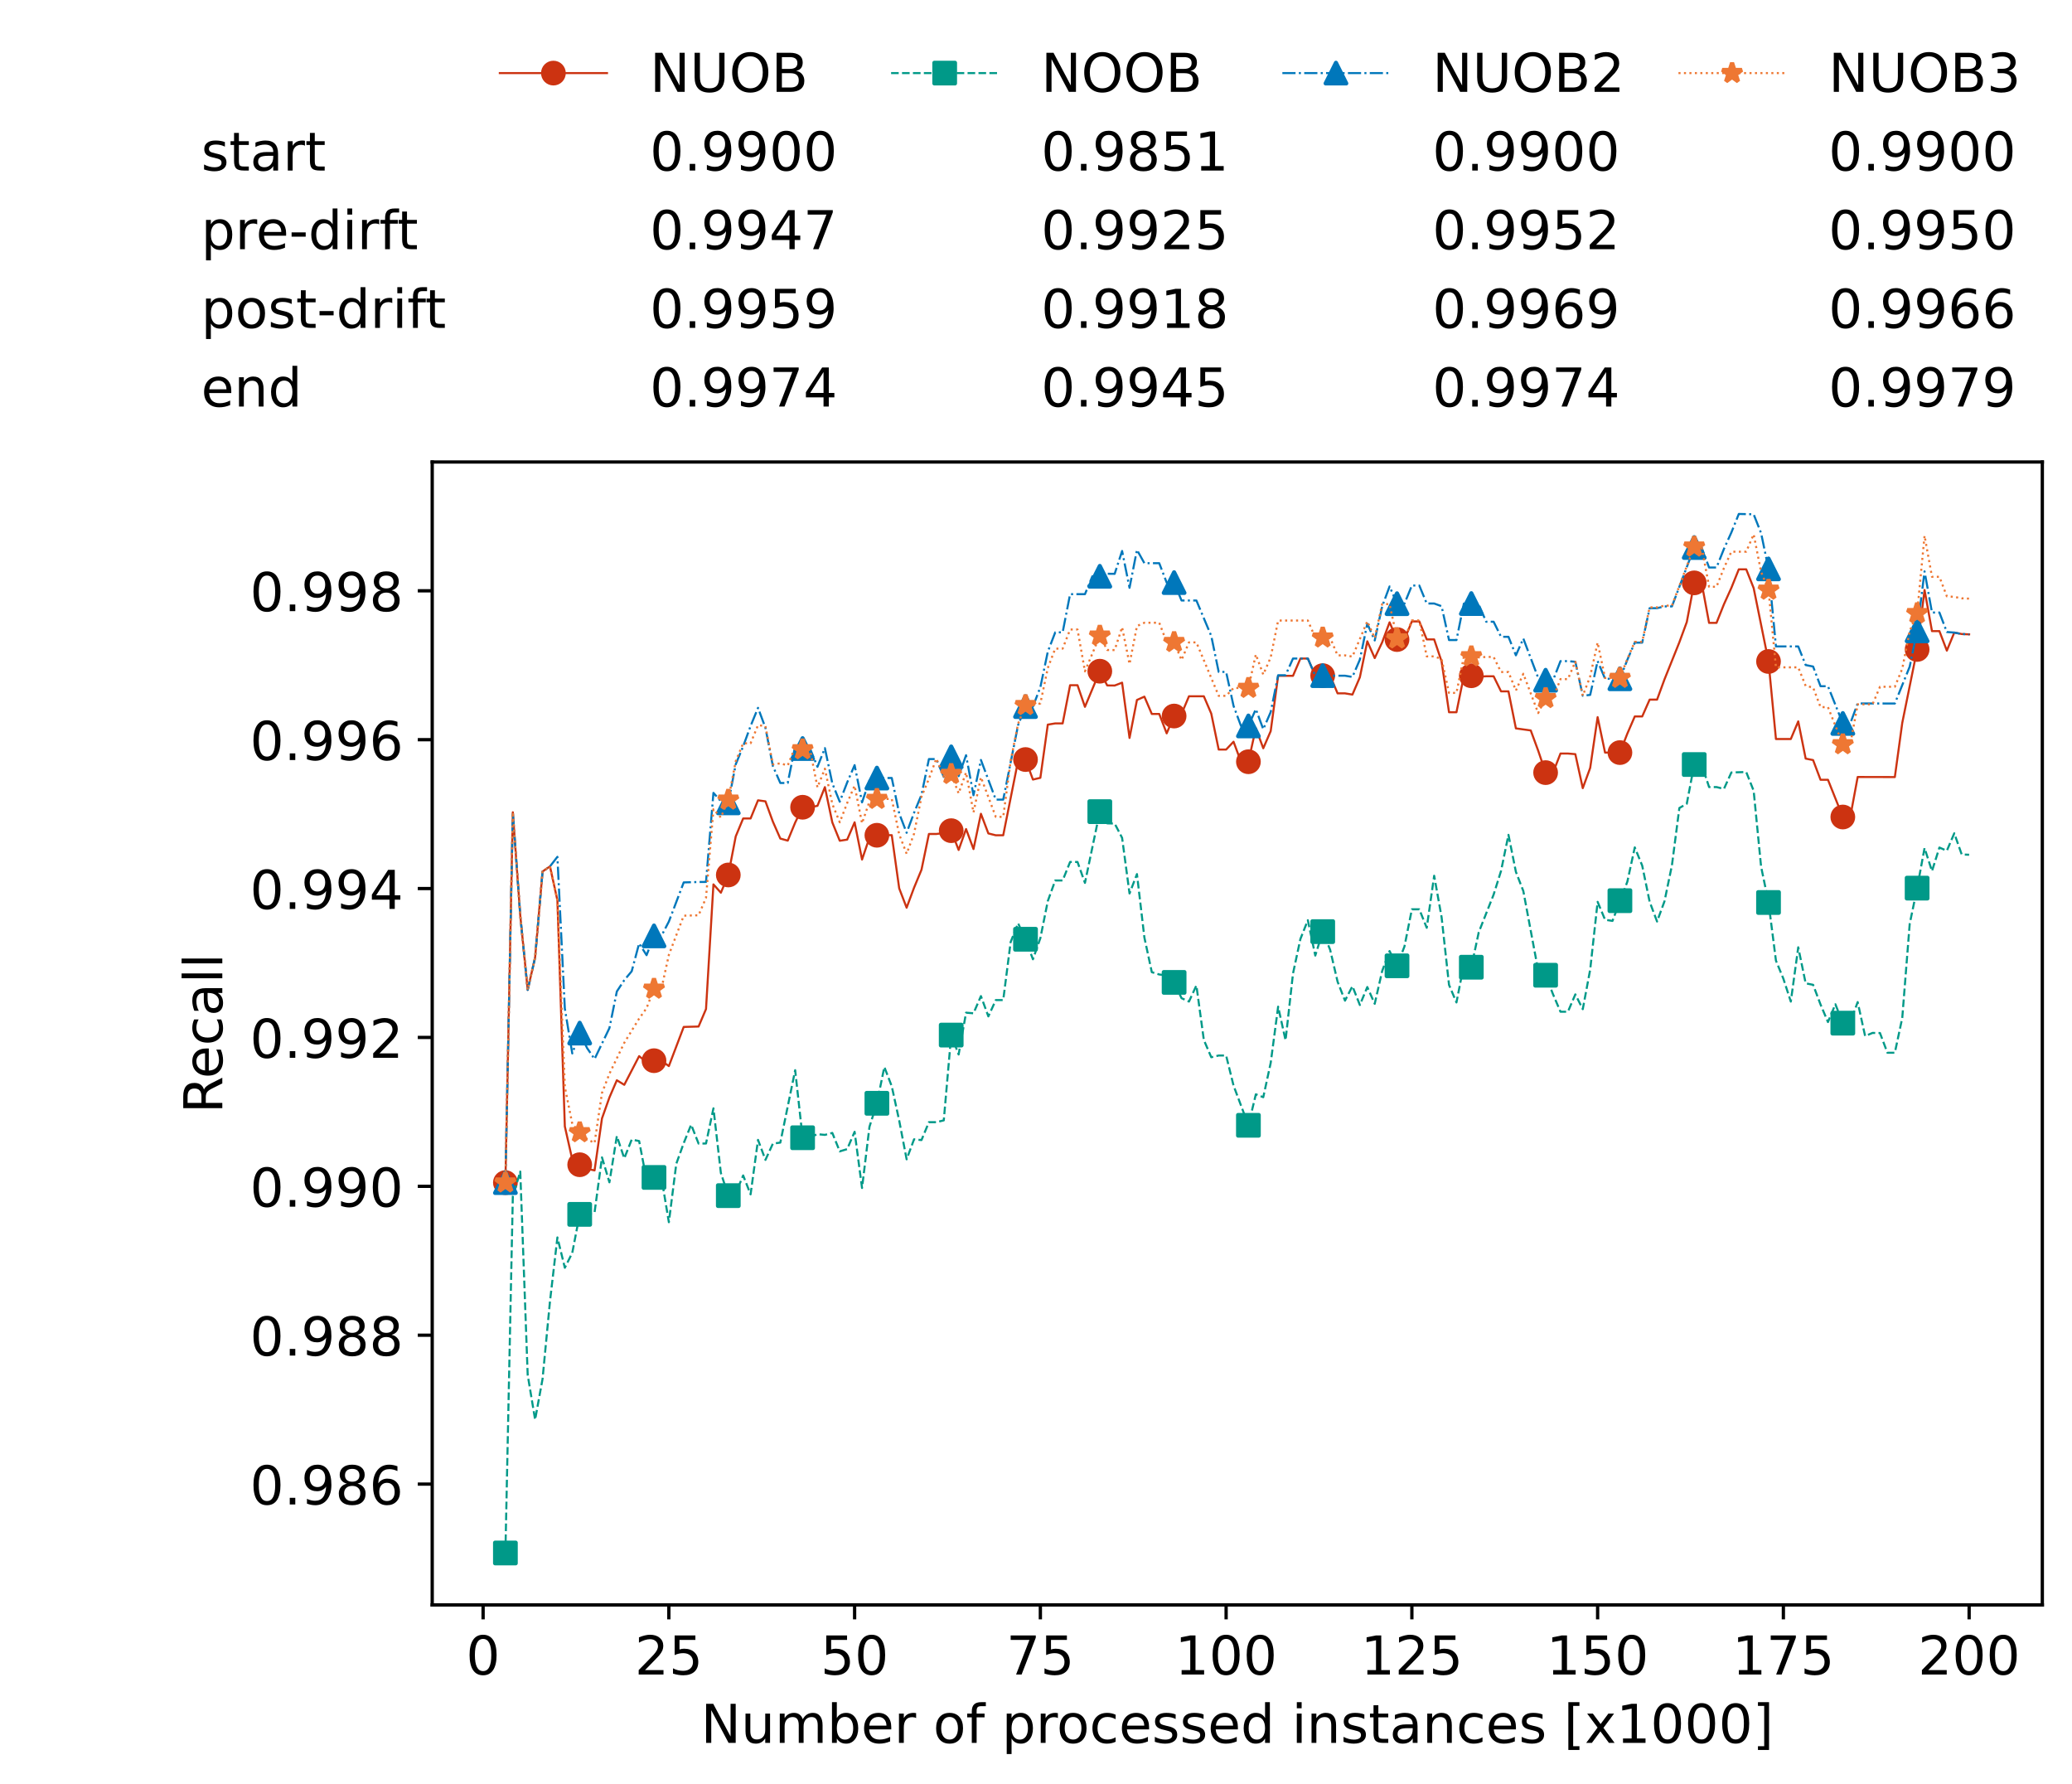 <?xml version="1.0" encoding="utf-8" standalone="no"?>
<!DOCTYPE svg PUBLIC "-//W3C//DTD SVG 1.1//EN"
  "http://www.w3.org/Graphics/SVG/1.1/DTD/svg11.dtd">
<!-- Created with matplotlib (https://matplotlib.org/) -->
<svg height="432.615pt" version="1.1" viewBox="0 0 502.65 432.615" width="502.65pt" xmlns="http://www.w3.org/2000/svg" xmlns:xlink="http://www.w3.org/1999/xlink">
 <defs>
  <style type="text/css">*{stroke-linecap:butt;stroke-linejoin:round;}</style>
 </defs>
 <g id="figure_1">
  <g id="patch_1">
   <path d="M 0 432.615 
L 502.65 432.615 
L 502.65 0 
L 0 0 
z
" style="fill:#ffffff;"/>
  </g>
  <g id="axes_1">
   <g id="patch_2">
    <path d="M 104.85 389.252 
L 495.45 389.252 
L 495.45 112.052 
L 104.85 112.052 
z
" style="fill:#ffffff;"/>
   </g>
   <g id="matplotlib.axis_1">
    <g id="xtick_1">
     <g id="line2d_1">
      <defs>
       <path d="M 0 0 
L 0 3.5 
" id="m675e5d5679" style="stroke:#000000;stroke-width:0.8;"/>
      </defs>
      <g>
       <use style="stroke:#000000;stroke-width:0.8;" x="117.197" xlink:href="#m675e5d5679" y="389.252"/>
      </g>
     </g>
     <g id="text_1">
      <!-- 0 -->
      <g transform="translate(113.061 406.13)scale(0.13 -0.13)">
       <defs>
        <path d="M 31.781 66.406 
Q 24.172 66.406 20.328 58.906 
Q 16.5 51.422 16.5 36.375 
Q 16.5 21.391 20.328 13.891 
Q 24.172 6.391 31.781 6.391 
Q 39.453 6.391 43.281 13.891 
Q 47.125 21.391 47.125 36.375 
Q 47.125 51.422 43.281 58.906 
Q 39.453 66.406 31.781 66.406 
z
M 31.781 74.219 
Q 44.047 74.219 50.516 64.516 
Q 56.984 54.828 56.984 36.375 
Q 56.984 17.969 50.516 8.266 
Q 44.047 -1.422 31.781 -1.422 
Q 19.531 -1.422 13.062 8.266 
Q 6.594 17.969 6.594 36.375 
Q 6.594 54.828 13.062 64.516 
Q 19.531 74.219 31.781 74.219 
z
" id="DejaVuSans-48"/>
       </defs>
       <use xlink:href="#DejaVuSans-48"/>
      </g>
     </g>
    </g>
    <g id="xtick_2">
     <g id="line2d_2">
      <g>
       <use style="stroke:#000000;stroke-width:0.8;" x="162.259" xlink:href="#m675e5d5679" y="389.252"/>
      </g>
     </g>
     <g id="text_2">
      <!-- 25 -->
      <g transform="translate(153.988 406.13)scale(0.13 -0.13)">
       <defs>
        <path d="M 19.188 8.297 
L 53.609 8.297 
L 53.609 0 
L 7.328 0 
L 7.328 8.297 
Q 12.938 14.109 22.625 23.891 
Q 32.328 33.688 34.812 36.531 
Q 39.547 41.844 41.422 45.531 
Q 43.312 49.219 43.312 52.781 
Q 43.312 58.594 39.234 62.25 
Q 35.156 65.922 28.609 65.922 
Q 23.969 65.922 18.812 64.312 
Q 13.672 62.703 7.812 59.422 
L 7.812 69.391 
Q 13.766 71.781 18.938 73 
Q 24.125 74.219 28.422 74.219 
Q 39.75 74.219 46.484 68.547 
Q 53.219 62.891 53.219 53.422 
Q 53.219 48.922 51.531 44.891 
Q 49.859 40.875 45.406 35.406 
Q 44.188 33.984 37.641 27.219 
Q 31.109 20.453 19.188 8.297 
z
" id="DejaVuSans-50"/>
        <path d="M 10.797 72.906 
L 49.516 72.906 
L 49.516 64.594 
L 19.828 64.594 
L 19.828 46.734 
Q 21.969 47.469 24.109 47.828 
Q 26.266 48.188 28.422 48.188 
Q 40.625 48.188 47.75 41.5 
Q 54.891 34.812 54.891 23.391 
Q 54.891 11.625 47.562 5.094 
Q 40.234 -1.422 26.906 -1.422 
Q 22.312 -1.422 17.547 -0.641 
Q 12.797 0.141 7.719 1.703 
L 7.719 11.625 
Q 12.109 9.234 16.797 8.062 
Q 21.484 6.891 26.703 6.891 
Q 35.156 6.891 40.078 11.328 
Q 45.016 15.766 45.016 23.391 
Q 45.016 31 40.078 35.438 
Q 35.156 39.891 26.703 39.891 
Q 22.75 39.891 18.812 39.016 
Q 14.891 38.141 10.797 36.281 
z
" id="DejaVuSans-53"/>
       </defs>
       <use xlink:href="#DejaVuSans-50"/>
       <use x="63.623" xlink:href="#DejaVuSans-53"/>
      </g>
     </g>
    </g>
    <g id="xtick_3">
     <g id="line2d_3">
      <g>
       <use style="stroke:#000000;stroke-width:0.8;" x="207.322" xlink:href="#m675e5d5679" y="389.252"/>
      </g>
     </g>
     <g id="text_3">
      <!-- 50 -->
      <g transform="translate(199.05 406.13)scale(0.13 -0.13)">
       <use xlink:href="#DejaVuSans-53"/>
       <use x="63.623" xlink:href="#DejaVuSans-48"/>
      </g>
     </g>
    </g>
    <g id="xtick_4">
     <g id="line2d_4">
      <g>
       <use style="stroke:#000000;stroke-width:0.8;" x="252.384" xlink:href="#m675e5d5679" y="389.252"/>
      </g>
     </g>
     <g id="text_4">
      <!-- 75 -->
      <g transform="translate(244.113 406.13)scale(0.13 -0.13)">
       <defs>
        <path d="M 8.203 72.906 
L 55.078 72.906 
L 55.078 68.703 
L 28.609 0 
L 18.312 0 
L 43.219 64.594 
L 8.203 64.594 
z
" id="DejaVuSans-55"/>
       </defs>
       <use xlink:href="#DejaVuSans-55"/>
       <use x="63.623" xlink:href="#DejaVuSans-53"/>
      </g>
     </g>
    </g>
    <g id="xtick_5">
     <g id="line2d_5">
      <g>
       <use style="stroke:#000000;stroke-width:0.8;" x="297.446" xlink:href="#m675e5d5679" y="389.252"/>
      </g>
     </g>
     <g id="text_5">
      <!-- 100 -->
      <g transform="translate(285.039 406.13)scale(0.13 -0.13)">
       <defs>
        <path d="M 12.406 8.297 
L 28.516 8.297 
L 28.516 63.922 
L 10.984 60.406 
L 10.984 69.391 
L 28.422 72.906 
L 38.281 72.906 
L 38.281 8.297 
L 54.391 8.297 
L 54.391 0 
L 12.406 0 
z
" id="DejaVuSans-49"/>
       </defs>
       <use xlink:href="#DejaVuSans-49"/>
       <use x="63.623" xlink:href="#DejaVuSans-48"/>
       <use x="127.246" xlink:href="#DejaVuSans-48"/>
      </g>
     </g>
    </g>
    <g id="xtick_6">
     <g id="line2d_6">
      <g>
       <use style="stroke:#000000;stroke-width:0.8;" x="342.509" xlink:href="#m675e5d5679" y="389.252"/>
      </g>
     </g>
     <g id="text_6">
      <!-- 125 -->
      <g transform="translate(330.102 406.13)scale(0.13 -0.13)">
       <use xlink:href="#DejaVuSans-49"/>
       <use x="63.623" xlink:href="#DejaVuSans-50"/>
       <use x="127.246" xlink:href="#DejaVuSans-53"/>
      </g>
     </g>
    </g>
    <g id="xtick_7">
     <g id="line2d_7">
      <g>
       <use style="stroke:#000000;stroke-width:0.8;" x="387.571" xlink:href="#m675e5d5679" y="389.252"/>
      </g>
     </g>
     <g id="text_7">
      <!-- 150 -->
      <g transform="translate(375.164 406.13)scale(0.13 -0.13)">
       <use xlink:href="#DejaVuSans-49"/>
       <use x="63.623" xlink:href="#DejaVuSans-53"/>
       <use x="127.246" xlink:href="#DejaVuSans-48"/>
      </g>
     </g>
    </g>
    <g id="xtick_8">
     <g id="line2d_8">
      <g>
       <use style="stroke:#000000;stroke-width:0.8;" x="432.633" xlink:href="#m675e5d5679" y="389.252"/>
      </g>
     </g>
     <g id="text_8">
      <!-- 175 -->
      <g transform="translate(420.226 406.13)scale(0.13 -0.13)">
       <use xlink:href="#DejaVuSans-49"/>
       <use x="63.623" xlink:href="#DejaVuSans-55"/>
       <use x="127.246" xlink:href="#DejaVuSans-53"/>
      </g>
     </g>
    </g>
    <g id="xtick_9">
     <g id="line2d_9">
      <g>
       <use style="stroke:#000000;stroke-width:0.8;" x="477.695" xlink:href="#m675e5d5679" y="389.252"/>
      </g>
     </g>
     <g id="text_9">
      <!-- 200 -->
      <g transform="translate(465.289 406.13)scale(0.13 -0.13)">
       <use xlink:href="#DejaVuSans-50"/>
       <use x="63.623" xlink:href="#DejaVuSans-48"/>
       <use x="127.246" xlink:href="#DejaVuSans-48"/>
      </g>
     </g>
    </g>
    <g id="text_10">
     <!-- Number of processed instances [x1000] -->
     <g transform="translate(170.025 422.711)scale(0.13 -0.13)">
      <defs>
       <path d="M 9.812 72.906 
L 23.094 72.906 
L 55.422 11.922 
L 55.422 72.906 
L 64.984 72.906 
L 64.984 0 
L 51.703 0 
L 19.391 60.984 
L 19.391 0 
L 9.812 0 
z
" id="DejaVuSans-78"/>
       <path d="M 8.5 21.578 
L 8.5 54.688 
L 17.484 54.688 
L 17.484 21.922 
Q 17.484 14.156 20.5 10.266 
Q 23.531 6.391 29.594 6.391 
Q 36.859 6.391 41.078 11.031 
Q 45.312 15.672 45.312 23.688 
L 45.312 54.688 
L 54.297 54.688 
L 54.297 0 
L 45.312 0 
L 45.312 8.406 
Q 42.047 3.422 37.719 1 
Q 33.406 -1.422 27.688 -1.422 
Q 18.266 -1.422 13.375 4.438 
Q 8.5 10.297 8.5 21.578 
z
M 31.109 56 
z
" id="DejaVuSans-117"/>
       <path d="M 52 44.188 
Q 55.375 50.25 60.062 53.125 
Q 64.75 56 71.094 56 
Q 79.641 56 84.281 50.016 
Q 88.922 44.047 88.922 33.016 
L 88.922 0 
L 79.891 0 
L 79.891 32.719 
Q 79.891 40.578 77.094 44.375 
Q 74.312 48.188 68.609 48.188 
Q 61.625 48.188 57.562 43.547 
Q 53.516 38.922 53.516 30.906 
L 53.516 0 
L 44.484 0 
L 44.484 32.719 
Q 44.484 40.625 41.703 44.406 
Q 38.922 48.188 33.109 48.188 
Q 26.219 48.188 22.156 43.531 
Q 18.109 38.875 18.109 30.906 
L 18.109 0 
L 9.078 0 
L 9.078 54.688 
L 18.109 54.688 
L 18.109 46.188 
Q 21.188 51.219 25.484 53.609 
Q 29.781 56 35.688 56 
Q 41.656 56 45.828 52.969 
Q 50 49.953 52 44.188 
z
" id="DejaVuSans-109"/>
       <path d="M 48.688 27.297 
Q 48.688 37.203 44.609 42.844 
Q 40.531 48.484 33.406 48.484 
Q 26.266 48.484 22.188 42.844 
Q 18.109 37.203 18.109 27.297 
Q 18.109 17.391 22.188 11.75 
Q 26.266 6.109 33.406 6.109 
Q 40.531 6.109 44.609 11.75 
Q 48.688 17.391 48.688 27.297 
z
M 18.109 46.391 
Q 20.953 51.266 25.266 53.625 
Q 29.594 56 35.594 56 
Q 45.562 56 51.781 48.094 
Q 58.016 40.188 58.016 27.297 
Q 58.016 14.406 51.781 6.484 
Q 45.562 -1.422 35.594 -1.422 
Q 29.594 -1.422 25.266 0.953 
Q 20.953 3.328 18.109 8.203 
L 18.109 0 
L 9.078 0 
L 9.078 75.984 
L 18.109 75.984 
z
" id="DejaVuSans-98"/>
       <path d="M 56.203 29.594 
L 56.203 25.203 
L 14.891 25.203 
Q 15.484 15.922 20.484 11.062 
Q 25.484 6.203 34.422 6.203 
Q 39.594 6.203 44.453 7.469 
Q 49.312 8.734 54.109 11.281 
L 54.109 2.781 
Q 49.266 0.734 44.188 -0.344 
Q 39.109 -1.422 33.891 -1.422 
Q 20.797 -1.422 13.156 6.188 
Q 5.516 13.812 5.516 26.812 
Q 5.516 40.234 12.766 48.109 
Q 20.016 56 32.328 56 
Q 43.359 56 49.781 48.891 
Q 56.203 41.797 56.203 29.594 
z
M 47.219 32.234 
Q 47.125 39.594 43.094 43.984 
Q 39.062 48.391 32.422 48.391 
Q 24.906 48.391 20.391 44.141 
Q 15.875 39.891 15.188 32.172 
z
" id="DejaVuSans-101"/>
       <path d="M 41.109 46.297 
Q 39.594 47.172 37.812 47.578 
Q 36.031 48 33.891 48 
Q 26.266 48 22.188 43.047 
Q 18.109 38.094 18.109 28.812 
L 18.109 0 
L 9.078 0 
L 9.078 54.688 
L 18.109 54.688 
L 18.109 46.188 
Q 20.953 51.172 25.484 53.578 
Q 30.031 56 36.531 56 
Q 37.453 56 38.578 55.875 
Q 39.703 55.766 41.062 55.516 
z
" id="DejaVuSans-114"/>
       <path id="DejaVuSans-32"/>
       <path d="M 30.609 48.391 
Q 23.391 48.391 19.188 42.75 
Q 14.984 37.109 14.984 27.297 
Q 14.984 17.484 19.156 11.844 
Q 23.344 6.203 30.609 6.203 
Q 37.797 6.203 41.984 11.859 
Q 46.188 17.531 46.188 27.297 
Q 46.188 37.016 41.984 42.703 
Q 37.797 48.391 30.609 48.391 
z
M 30.609 56 
Q 42.328 56 49.016 48.375 
Q 55.719 40.766 55.719 27.297 
Q 55.719 13.875 49.016 6.219 
Q 42.328 -1.422 30.609 -1.422 
Q 18.844 -1.422 12.172 6.219 
Q 5.516 13.875 5.516 27.297 
Q 5.516 40.766 12.172 48.375 
Q 18.844 56 30.609 56 
z
" id="DejaVuSans-111"/>
       <path d="M 37.109 75.984 
L 37.109 68.5 
L 28.516 68.5 
Q 23.688 68.5 21.797 66.547 
Q 19.922 64.594 19.922 59.516 
L 19.922 54.688 
L 34.719 54.688 
L 34.719 47.703 
L 19.922 47.703 
L 19.922 0 
L 10.891 0 
L 10.891 47.703 
L 2.297 47.703 
L 2.297 54.688 
L 10.891 54.688 
L 10.891 58.5 
Q 10.891 67.625 15.141 71.797 
Q 19.391 75.984 28.609 75.984 
z
" id="DejaVuSans-102"/>
       <path d="M 18.109 8.203 
L 18.109 -20.797 
L 9.078 -20.797 
L 9.078 54.688 
L 18.109 54.688 
L 18.109 46.391 
Q 20.953 51.266 25.266 53.625 
Q 29.594 56 35.594 56 
Q 45.562 56 51.781 48.094 
Q 58.016 40.188 58.016 27.297 
Q 58.016 14.406 51.781 6.484 
Q 45.562 -1.422 35.594 -1.422 
Q 29.594 -1.422 25.266 0.953 
Q 20.953 3.328 18.109 8.203 
z
M 48.688 27.297 
Q 48.688 37.203 44.609 42.844 
Q 40.531 48.484 33.406 48.484 
Q 26.266 48.484 22.188 42.844 
Q 18.109 37.203 18.109 27.297 
Q 18.109 17.391 22.188 11.75 
Q 26.266 6.109 33.406 6.109 
Q 40.531 6.109 44.609 11.75 
Q 48.688 17.391 48.688 27.297 
z
" id="DejaVuSans-112"/>
       <path d="M 48.781 52.594 
L 48.781 44.188 
Q 44.969 46.297 41.141 47.344 
Q 37.312 48.391 33.406 48.391 
Q 24.656 48.391 19.812 42.844 
Q 14.984 37.312 14.984 27.297 
Q 14.984 17.281 19.812 11.734 
Q 24.656 6.203 33.406 6.203 
Q 37.312 6.203 41.141 7.25 
Q 44.969 8.297 48.781 10.406 
L 48.781 2.094 
Q 45.016 0.344 40.984 -0.531 
Q 36.969 -1.422 32.422 -1.422 
Q 20.062 -1.422 12.781 6.344 
Q 5.516 14.109 5.516 27.297 
Q 5.516 40.672 12.859 48.328 
Q 20.219 56 33.016 56 
Q 37.156 56 41.109 55.141 
Q 45.062 54.297 48.781 52.594 
z
" id="DejaVuSans-99"/>
       <path d="M 44.281 53.078 
L 44.281 44.578 
Q 40.484 46.531 36.375 47.5 
Q 32.281 48.484 27.875 48.484 
Q 21.188 48.484 17.844 46.438 
Q 14.5 44.391 14.5 40.281 
Q 14.5 37.156 16.891 35.375 
Q 19.281 33.594 26.516 31.984 
L 29.594 31.297 
Q 39.156 29.25 43.188 25.516 
Q 47.219 21.781 47.219 15.094 
Q 47.219 7.469 41.188 3.016 
Q 35.156 -1.422 24.609 -1.422 
Q 20.219 -1.422 15.453 -0.562 
Q 10.688 0.297 5.422 2 
L 5.422 11.281 
Q 10.406 8.688 15.234 7.391 
Q 20.062 6.109 24.812 6.109 
Q 31.156 6.109 34.562 8.281 
Q 37.984 10.453 37.984 14.406 
Q 37.984 18.062 35.516 20.016 
Q 33.062 21.969 24.703 23.781 
L 21.578 24.516 
Q 13.234 26.266 9.516 29.906 
Q 5.812 33.547 5.812 39.891 
Q 5.812 47.609 11.281 51.797 
Q 16.75 56 26.812 56 
Q 31.781 56 36.172 55.266 
Q 40.578 54.547 44.281 53.078 
z
" id="DejaVuSans-115"/>
       <path d="M 45.406 46.391 
L 45.406 75.984 
L 54.391 75.984 
L 54.391 0 
L 45.406 0 
L 45.406 8.203 
Q 42.578 3.328 38.25 0.953 
Q 33.938 -1.422 27.875 -1.422 
Q 17.969 -1.422 11.734 6.484 
Q 5.516 14.406 5.516 27.297 
Q 5.516 40.188 11.734 48.094 
Q 17.969 56 27.875 56 
Q 33.938 56 38.25 53.625 
Q 42.578 51.266 45.406 46.391 
z
M 14.797 27.297 
Q 14.797 17.391 18.875 11.75 
Q 22.953 6.109 30.078 6.109 
Q 37.203 6.109 41.297 11.75 
Q 45.406 17.391 45.406 27.297 
Q 45.406 37.203 41.297 42.844 
Q 37.203 48.484 30.078 48.484 
Q 22.953 48.484 18.875 42.844 
Q 14.797 37.203 14.797 27.297 
z
" id="DejaVuSans-100"/>
       <path d="M 9.422 54.688 
L 18.406 54.688 
L 18.406 0 
L 9.422 0 
z
M 9.422 75.984 
L 18.406 75.984 
L 18.406 64.594 
L 9.422 64.594 
z
" id="DejaVuSans-105"/>
       <path d="M 54.891 33.016 
L 54.891 0 
L 45.906 0 
L 45.906 32.719 
Q 45.906 40.484 42.875 44.328 
Q 39.844 48.188 33.797 48.188 
Q 26.516 48.188 22.312 43.547 
Q 18.109 38.922 18.109 30.906 
L 18.109 0 
L 9.078 0 
L 9.078 54.688 
L 18.109 54.688 
L 18.109 46.188 
Q 21.344 51.125 25.703 53.562 
Q 30.078 56 35.797 56 
Q 45.219 56 50.047 50.172 
Q 54.891 44.344 54.891 33.016 
z
" id="DejaVuSans-110"/>
       <path d="M 18.312 70.219 
L 18.312 54.688 
L 36.812 54.688 
L 36.812 47.703 
L 18.312 47.703 
L 18.312 18.016 
Q 18.312 11.328 20.141 9.422 
Q 21.969 7.516 27.594 7.516 
L 36.812 7.516 
L 36.812 0 
L 27.594 0 
Q 17.188 0 13.234 3.875 
Q 9.281 7.766 9.281 18.016 
L 9.281 47.703 
L 2.688 47.703 
L 2.688 54.688 
L 9.281 54.688 
L 9.281 70.219 
z
" id="DejaVuSans-116"/>
       <path d="M 34.281 27.484 
Q 23.391 27.484 19.188 25 
Q 14.984 22.516 14.984 16.5 
Q 14.984 11.719 18.141 8.906 
Q 21.297 6.109 26.703 6.109 
Q 34.188 6.109 38.703 11.406 
Q 43.219 16.703 43.219 25.484 
L 43.219 27.484 
z
M 52.203 31.203 
L 52.203 0 
L 43.219 0 
L 43.219 8.297 
Q 40.141 3.328 35.547 0.953 
Q 30.953 -1.422 24.312 -1.422 
Q 15.922 -1.422 10.953 3.297 
Q 6 8.016 6 15.922 
Q 6 25.141 12.172 29.828 
Q 18.359 34.516 30.609 34.516 
L 43.219 34.516 
L 43.219 35.406 
Q 43.219 41.609 39.141 45 
Q 35.062 48.391 27.688 48.391 
Q 23 48.391 18.547 47.266 
Q 14.109 46.141 10.016 43.891 
L 10.016 52.203 
Q 14.938 54.109 19.578 55.047 
Q 24.219 56 28.609 56 
Q 40.484 56 46.344 49.844 
Q 52.203 43.703 52.203 31.203 
z
" id="DejaVuSans-97"/>
       <path d="M 8.594 75.984 
L 29.297 75.984 
L 29.297 69 
L 17.578 69 
L 17.578 -6.203 
L 29.297 -6.203 
L 29.297 -13.188 
L 8.594 -13.188 
z
" id="DejaVuSans-91"/>
       <path d="M 54.891 54.688 
L 35.109 28.078 
L 55.906 0 
L 45.312 0 
L 29.391 21.484 
L 13.484 0 
L 2.875 0 
L 24.125 28.609 
L 4.688 54.688 
L 15.281 54.688 
L 29.781 35.203 
L 44.281 54.688 
z
" id="DejaVuSans-120"/>
       <path d="M 30.422 75.984 
L 30.422 -13.188 
L 9.719 -13.188 
L 9.719 -6.203 
L 21.391 -6.203 
L 21.391 69 
L 9.719 69 
L 9.719 75.984 
z
" id="DejaVuSans-93"/>
      </defs>
      <use xlink:href="#DejaVuSans-78"/>
      <use x="74.805" xlink:href="#DejaVuSans-117"/>
      <use x="138.184" xlink:href="#DejaVuSans-109"/>
      <use x="235.596" xlink:href="#DejaVuSans-98"/>
      <use x="299.072" xlink:href="#DejaVuSans-101"/>
      <use x="360.596" xlink:href="#DejaVuSans-114"/>
      <use x="401.709" xlink:href="#DejaVuSans-32"/>
      <use x="433.496" xlink:href="#DejaVuSans-111"/>
      <use x="494.678" xlink:href="#DejaVuSans-102"/>
      <use x="529.883" xlink:href="#DejaVuSans-32"/>
      <use x="561.67" xlink:href="#DejaVuSans-112"/>
      <use x="625.146" xlink:href="#DejaVuSans-114"/>
      <use x="664.01" xlink:href="#DejaVuSans-111"/>
      <use x="725.191" xlink:href="#DejaVuSans-99"/>
      <use x="780.172" xlink:href="#DejaVuSans-101"/>
      <use x="841.695" xlink:href="#DejaVuSans-115"/>
      <use x="893.795" xlink:href="#DejaVuSans-115"/>
      <use x="945.895" xlink:href="#DejaVuSans-101"/>
      <use x="1007.418" xlink:href="#DejaVuSans-100"/>
      <use x="1070.895" xlink:href="#DejaVuSans-32"/>
      <use x="1102.682" xlink:href="#DejaVuSans-105"/>
      <use x="1130.465" xlink:href="#DejaVuSans-110"/>
      <use x="1193.844" xlink:href="#DejaVuSans-115"/>
      <use x="1245.943" xlink:href="#DejaVuSans-116"/>
      <use x="1285.152" xlink:href="#DejaVuSans-97"/>
      <use x="1346.432" xlink:href="#DejaVuSans-110"/>
      <use x="1409.811" xlink:href="#DejaVuSans-99"/>
      <use x="1464.791" xlink:href="#DejaVuSans-101"/>
      <use x="1526.314" xlink:href="#DejaVuSans-115"/>
      <use x="1578.414" xlink:href="#DejaVuSans-32"/>
      <use x="1610.201" xlink:href="#DejaVuSans-91"/>
      <use x="1649.215" xlink:href="#DejaVuSans-120"/>
      <use x="1708.395" xlink:href="#DejaVuSans-49"/>
      <use x="1772.018" xlink:href="#DejaVuSans-48"/>
      <use x="1835.641" xlink:href="#DejaVuSans-48"/>
      <use x="1899.264" xlink:href="#DejaVuSans-48"/>
      <use x="1962.887" xlink:href="#DejaVuSans-93"/>
     </g>
    </g>
   </g>
   <g id="matplotlib.axis_2">
    <g id="ytick_1">
     <g id="line2d_10">
      <defs>
       <path d="M 0 0 
L -3.5 0 
" id="m57b1472425" style="stroke:#000000;stroke-width:0.8;"/>
      </defs>
      <g>
       <use style="stroke:#000000;stroke-width:0.8;" x="104.85" xlink:href="#m57b1472425" y="359.944"/>
      </g>
     </g>
     <g id="text_11">
      <!-- 0.986 -->
      <g transform="translate(60.633 364.883)scale(0.13 -0.13)">
       <defs>
        <path d="M 10.688 12.406 
L 21 12.406 
L 21 0 
L 10.688 0 
z
" id="DejaVuSans-46"/>
        <path d="M 10.984 1.516 
L 10.984 10.5 
Q 14.703 8.734 18.5 7.812 
Q 22.312 6.891 25.984 6.891 
Q 35.75 6.891 40.891 13.453 
Q 46.047 20.016 46.781 33.406 
Q 43.953 29.203 39.594 26.953 
Q 35.25 24.703 29.984 24.703 
Q 19.047 24.703 12.672 31.312 
Q 6.297 37.938 6.297 49.422 
Q 6.297 60.641 12.938 67.422 
Q 19.578 74.219 30.609 74.219 
Q 43.266 74.219 49.922 64.516 
Q 56.594 54.828 56.594 36.375 
Q 56.594 19.141 48.406 8.859 
Q 40.234 -1.422 26.422 -1.422 
Q 22.703 -1.422 18.891 -0.688 
Q 15.094 0.047 10.984 1.516 
z
M 30.609 32.422 
Q 37.25 32.422 41.125 36.953 
Q 45.016 41.5 45.016 49.422 
Q 45.016 57.281 41.125 61.844 
Q 37.25 66.406 30.609 66.406 
Q 23.969 66.406 20.094 61.844 
Q 16.219 57.281 16.219 49.422 
Q 16.219 41.5 20.094 36.953 
Q 23.969 32.422 30.609 32.422 
z
" id="DejaVuSans-57"/>
        <path d="M 31.781 34.625 
Q 24.75 34.625 20.719 30.859 
Q 16.703 27.094 16.703 20.516 
Q 16.703 13.922 20.719 10.156 
Q 24.75 6.391 31.781 6.391 
Q 38.812 6.391 42.859 10.172 
Q 46.922 13.969 46.922 20.516 
Q 46.922 27.094 42.891 30.859 
Q 38.875 34.625 31.781 34.625 
z
M 21.922 38.812 
Q 15.578 40.375 12.031 44.719 
Q 8.5 49.078 8.5 55.328 
Q 8.5 64.062 14.719 69.141 
Q 20.953 74.219 31.781 74.219 
Q 42.672 74.219 48.875 69.141 
Q 55.078 64.062 55.078 55.328 
Q 55.078 49.078 51.531 44.719 
Q 48 40.375 41.703 38.812 
Q 48.828 37.156 52.797 32.312 
Q 56.781 27.484 56.781 20.516 
Q 56.781 9.906 50.312 4.234 
Q 43.844 -1.422 31.781 -1.422 
Q 19.734 -1.422 13.25 4.234 
Q 6.781 9.906 6.781 20.516 
Q 6.781 27.484 10.781 32.312 
Q 14.797 37.156 21.922 38.812 
z
M 18.312 54.391 
Q 18.312 48.734 21.844 45.562 
Q 25.391 42.391 31.781 42.391 
Q 38.141 42.391 41.719 45.562 
Q 45.312 48.734 45.312 54.391 
Q 45.312 60.062 41.719 63.234 
Q 38.141 66.406 31.781 66.406 
Q 25.391 66.406 21.844 63.234 
Q 18.312 60.062 18.312 54.391 
z
" id="DejaVuSans-56"/>
        <path d="M 33.016 40.375 
Q 26.375 40.375 22.484 35.828 
Q 18.609 31.297 18.609 23.391 
Q 18.609 15.531 22.484 10.953 
Q 26.375 6.391 33.016 6.391 
Q 39.656 6.391 43.531 10.953 
Q 47.406 15.531 47.406 23.391 
Q 47.406 31.297 43.531 35.828 
Q 39.656 40.375 33.016 40.375 
z
M 52.594 71.297 
L 52.594 62.312 
Q 48.875 64.062 45.094 64.984 
Q 41.312 65.922 37.594 65.922 
Q 27.828 65.922 22.672 59.328 
Q 17.531 52.734 16.797 39.406 
Q 19.672 43.656 24.016 45.922 
Q 28.375 48.188 33.594 48.188 
Q 44.578 48.188 50.953 41.516 
Q 57.328 34.859 57.328 23.391 
Q 57.328 12.156 50.688 5.359 
Q 44.047 -1.422 33.016 -1.422 
Q 20.359 -1.422 13.672 8.266 
Q 6.984 17.969 6.984 36.375 
Q 6.984 53.656 15.188 63.938 
Q 23.391 74.219 37.203 74.219 
Q 40.922 74.219 44.703 73.484 
Q 48.484 72.75 52.594 71.297 
z
" id="DejaVuSans-54"/>
       </defs>
       <use xlink:href="#DejaVuSans-48"/>
       <use x="63.623" xlink:href="#DejaVuSans-46"/>
       <use x="95.41" xlink:href="#DejaVuSans-57"/>
       <use x="159.033" xlink:href="#DejaVuSans-56"/>
       <use x="222.656" xlink:href="#DejaVuSans-54"/>
      </g>
     </g>
    </g>
    <g id="ytick_2">
     <g id="line2d_11">
      <g>
       <use style="stroke:#000000;stroke-width:0.8;" x="104.85" xlink:href="#m57b1472425" y="323.834"/>
      </g>
     </g>
     <g id="text_12">
      <!-- 0.988 -->
      <g transform="translate(60.633 328.773)scale(0.13 -0.13)">
       <use xlink:href="#DejaVuSans-48"/>
       <use x="63.623" xlink:href="#DejaVuSans-46"/>
       <use x="95.41" xlink:href="#DejaVuSans-57"/>
       <use x="159.033" xlink:href="#DejaVuSans-56"/>
       <use x="222.656" xlink:href="#DejaVuSans-56"/>
      </g>
     </g>
    </g>
    <g id="ytick_3">
     <g id="line2d_12">
      <g>
       <use style="stroke:#000000;stroke-width:0.8;" x="104.85" xlink:href="#m57b1472425" y="287.724"/>
      </g>
     </g>
     <g id="text_13">
      <!-- 0.990 -->
      <g transform="translate(60.633 292.663)scale(0.13 -0.13)">
       <use xlink:href="#DejaVuSans-48"/>
       <use x="63.623" xlink:href="#DejaVuSans-46"/>
       <use x="95.41" xlink:href="#DejaVuSans-57"/>
       <use x="159.033" xlink:href="#DejaVuSans-57"/>
       <use x="222.656" xlink:href="#DejaVuSans-48"/>
      </g>
     </g>
    </g>
    <g id="ytick_4">
     <g id="line2d_13">
      <g>
       <use style="stroke:#000000;stroke-width:0.8;" x="104.85" xlink:href="#m57b1472425" y="251.615"/>
      </g>
     </g>
     <g id="text_14">
      <!-- 0.992 -->
      <g transform="translate(60.633 256.553)scale(0.13 -0.13)">
       <use xlink:href="#DejaVuSans-48"/>
       <use x="63.623" xlink:href="#DejaVuSans-46"/>
       <use x="95.41" xlink:href="#DejaVuSans-57"/>
       <use x="159.033" xlink:href="#DejaVuSans-57"/>
       <use x="222.656" xlink:href="#DejaVuSans-50"/>
      </g>
     </g>
    </g>
    <g id="ytick_5">
     <g id="line2d_14">
      <g>
       <use style="stroke:#000000;stroke-width:0.8;" x="104.85" xlink:href="#m57b1472425" y="215.505"/>
      </g>
     </g>
     <g id="text_15">
      <!-- 0.994 -->
      <g transform="translate(60.633 220.444)scale(0.13 -0.13)">
       <defs>
        <path d="M 37.797 64.312 
L 12.891 25.391 
L 37.797 25.391 
z
M 35.203 72.906 
L 47.609 72.906 
L 47.609 25.391 
L 58.016 25.391 
L 58.016 17.188 
L 47.609 17.188 
L 47.609 0 
L 37.797 0 
L 37.797 17.188 
L 4.891 17.188 
L 4.891 26.703 
z
" id="DejaVuSans-52"/>
       </defs>
       <use xlink:href="#DejaVuSans-48"/>
       <use x="63.623" xlink:href="#DejaVuSans-46"/>
       <use x="95.41" xlink:href="#DejaVuSans-57"/>
       <use x="159.033" xlink:href="#DejaVuSans-57"/>
       <use x="222.656" xlink:href="#DejaVuSans-52"/>
      </g>
     </g>
    </g>
    <g id="ytick_6">
     <g id="line2d_15">
      <g>
       <use style="stroke:#000000;stroke-width:0.8;" x="104.85" xlink:href="#m57b1472425" y="179.395"/>
      </g>
     </g>
     <g id="text_16">
      <!-- 0.996 -->
      <g transform="translate(60.633 184.334)scale(0.13 -0.13)">
       <use xlink:href="#DejaVuSans-48"/>
       <use x="63.623" xlink:href="#DejaVuSans-46"/>
       <use x="95.41" xlink:href="#DejaVuSans-57"/>
       <use x="159.033" xlink:href="#DejaVuSans-57"/>
       <use x="222.656" xlink:href="#DejaVuSans-54"/>
      </g>
     </g>
    </g>
    <g id="ytick_7">
     <g id="line2d_16">
      <g>
       <use style="stroke:#000000;stroke-width:0.8;" x="104.85" xlink:href="#m57b1472425" y="143.285"/>
      </g>
     </g>
     <g id="text_17">
      <!-- 0.998 -->
      <g transform="translate(60.633 148.224)scale(0.13 -0.13)">
       <use xlink:href="#DejaVuSans-48"/>
       <use x="63.623" xlink:href="#DejaVuSans-46"/>
       <use x="95.41" xlink:href="#DejaVuSans-57"/>
       <use x="159.033" xlink:href="#DejaVuSans-57"/>
       <use x="222.656" xlink:href="#DejaVuSans-56"/>
      </g>
     </g>
    </g>
    <g id="text_18">
     <!-- Recall -->
     <g transform="translate(53.93 270.044)rotate(-90)scale(0.13 -0.13)">
      <defs>
       <path d="M 44.391 34.188 
Q 47.562 33.109 50.562 29.594 
Q 53.562 26.078 56.594 19.922 
L 66.609 0 
L 56 0 
L 46.688 18.703 
Q 43.062 26.031 39.672 28.422 
Q 36.281 30.812 30.422 30.812 
L 19.672 30.812 
L 19.672 0 
L 9.812 0 
L 9.812 72.906 
L 32.078 72.906 
Q 44.578 72.906 50.734 67.672 
Q 56.891 62.453 56.891 51.906 
Q 56.891 45.016 53.688 40.469 
Q 50.484 35.938 44.391 34.188 
z
M 19.672 64.797 
L 19.672 38.922 
L 32.078 38.922 
Q 39.203 38.922 42.844 42.219 
Q 46.484 45.516 46.484 51.906 
Q 46.484 58.297 42.844 61.547 
Q 39.203 64.797 32.078 64.797 
z
" id="DejaVuSans-82"/>
       <path d="M 9.422 75.984 
L 18.406 75.984 
L 18.406 0 
L 9.422 0 
z
" id="DejaVuSans-108"/>
      </defs>
      <use xlink:href="#DejaVuSans-82"/>
      <use x="64.982" xlink:href="#DejaVuSans-101"/>
      <use x="126.506" xlink:href="#DejaVuSans-99"/>
      <use x="181.486" xlink:href="#DejaVuSans-97"/>
      <use x="242.766" xlink:href="#DejaVuSans-108"/>
      <use x="270.549" xlink:href="#DejaVuSans-108"/>
     </g>
    </g>
   </g>
   <g id="line2d_17"/>
   <g id="line2d_18"/>
   <g id="line2d_19"/>
   <g id="line2d_20"/>
   <g id="line2d_21"/>
   <g id="line2d_22">
    <path clip-path="url(#p71d443c3b8)" d="M 122.605 286.826 
L 124.407 197.001 
L 126.21 222.02 
L 128.012 240.084 
L 129.815 232.212 
L 131.617 211.372 
L 133.419 210.134 
L 135.222 218.356 
L 137.024 273.193 
L 138.827 281.211 
L 140.629 282.487 
L 142.432 283.47 
L 144.234 283.867 
L 146.037 271.246 
L 147.839 266.179 
L 149.642 261.999 
L 151.444 263.104 
L 155.049 256.149 
L 156.852 257.639 
L 158.654 257.254 
L 160.457 257.254 
L 162.259 258.562 
L 165.864 249.066 
L 169.469 248.967 
L 171.272 244.729 
L 173.074 214.494 
L 174.877 216.513 
L 176.679 212.209 
L 178.482 202.854 
L 180.284 198.508 
L 182.087 198.508 
L 183.889 194.104 
L 185.692 194.352 
L 187.494 199.281 
L 189.297 203.379 
L 191.099 203.881 
L 192.902 199.503 
L 194.704 195.785 
L 196.507 195.785 
L 198.309 195.444 
L 200.112 190.907 
L 201.914 199.464 
L 203.717 203.911 
L 205.519 203.637 
L 207.322 199.438 
L 209.124 208.466 
L 210.927 203.164 
L 212.729 202.578 
L 216.334 202.553 
L 218.137 215.449 
L 219.939 220.151 
L 221.742 215.298 
L 223.544 210.947 
L 225.347 202.267 
L 227.149 202.267 
L 228.952 202.048 
L 230.754 201.467 
L 232.557 206.144 
L 234.359 201.074 
L 236.162 205.927 
L 237.964 197.37 
L 239.767 202.135 
L 241.569 202.585 
L 243.372 202.585 
L 246.976 184.53 
L 248.779 184.215 
L 250.581 189.068 
L 252.384 188.645 
L 254.186 175.749 
L 255.989 175.451 
L 257.791 175.451 
L 259.594 166.192 
L 261.396 166.192 
L 263.199 171.429 
L 266.804 162.79 
L 268.606 166.245 
L 270.409 166.264 
L 272.211 165.571 
L 274.014 178.978 
L 275.816 169.766 
L 277.619 168.961 
L 279.421 173.16 
L 281.224 173.16 
L 283.026 177.862 
L 284.829 173.663 
L 286.631 173.149 
L 288.434 168.871 
L 292.039 168.871 
L 293.841 173.07 
L 295.644 181.792 
L 297.446 181.792 
L 299.249 179.893 
L 301.051 184.747 
L 302.854 184.747 
L 304.656 176.614 
L 306.459 181.481 
L 308.261 177.321 
L 310.064 163.914 
L 313.669 163.914 
L 315.471 159.715 
L 317.274 159.715 
L 319.076 163.864 
L 322.681 163.885 
L 324.484 168.163 
L 326.286 168.163 
L 328.089 168.461 
L 329.891 164.262 
L 331.694 155.54 
L 333.496 159.607 
L 335.299 155.787 
L 337.101 150.934 
L 338.904 155.113 
L 340.706 155.113 
L 342.509 150.715 
L 344.311 150.715 
L 346.114 155.076 
L 347.916 155.076 
L 349.719 160.432 
L 351.521 172.742 
L 353.324 172.742 
L 355.126 163.892 
L 356.928 163.892 
L 358.731 164.136 
L 360.533 164.018 
L 362.336 164.018 
L 364.138 167.675 
L 365.941 167.675 
L 367.743 176.658 
L 371.348 177.157 
L 373.151 182.063 
L 374.953 187.386 
L 376.756 187.386 
L 378.558 182.757 
L 380.361 182.757 
L 382.163 182.909 
L 383.966 191.153 
L 385.768 186.241 
L 387.571 173.931 
L 389.373 182.528 
L 392.978 182.528 
L 394.781 177.923 
L 396.583 173.763 
L 398.386 173.763 
L 400.188 169.682 
L 401.991 169.682 
L 403.793 164.766 
L 407.398 155.775 
L 409.201 150.869 
L 411.003 141.367 
L 412.806 141.367 
L 414.608 151.074 
L 416.411 151.074 
L 418.213 146.56 
L 420.016 142.574 
L 421.818 138.083 
L 423.621 138.083 
L 425.423 142.632 
L 429.028 160.431 
L 430.831 179.238 
L 434.436 179.238 
L 436.238 174.959 
L 438.041 183.987 
L 439.843 184.346 
L 441.646 189.122 
L 443.448 189.122 
L 447.053 198.152 
L 448.856 198.152 
L 450.658 188.445 
L 459.671 188.465 
L 461.473 175.318 
L 465.078 157.519 
L 466.881 143.094 
L 468.683 153.069 
L 470.485 153.069 
L 472.288 157.796 
L 474.09 153.422 
L 475.893 153.773 
L 477.695 153.85 
L 477.695 153.85 
" style="fill:none;stroke:#cc3311;stroke-linecap:square;stroke-width:0.5;"/>
    <defs>
     <path d="M 0 2.5 
C 0.663 2.5 1.299 2.237 1.768 1.768 
C 2.237 1.299 2.5 0.663 2.5 0 
C 2.5 -0.663 2.237 -1.299 1.768 -1.768 
C 1.299 -2.237 0.663 -2.5 0 -2.5 
C -0.663 -2.5 -1.299 -2.237 -1.768 -1.768 
C -2.237 -1.299 -2.5 -0.663 -2.5 0 
C -2.5 0.663 -2.237 1.299 -1.768 1.768 
C -1.299 2.237 -0.663 2.5 0 2.5 
z
" id="me293e68883" style="stroke:#cc3311;"/>
    </defs>
    <g clip-path="url(#p71d443c3b8)">
     <use style="fill:#cc3311;stroke:#cc3311;" x="122.605" xlink:href="#me293e68883" y="286.826"/>
     <use style="fill:#cc3311;stroke:#cc3311;" x="140.629" xlink:href="#me293e68883" y="282.487"/>
     <use style="fill:#cc3311;stroke:#cc3311;" x="158.654" xlink:href="#me293e68883" y="257.254"/>
     <use style="fill:#cc3311;stroke:#cc3311;" x="176.679" xlink:href="#me293e68883" y="212.209"/>
     <use style="fill:#cc3311;stroke:#cc3311;" x="194.704" xlink:href="#me293e68883" y="195.785"/>
     <use style="fill:#cc3311;stroke:#cc3311;" x="212.729" xlink:href="#me293e68883" y="202.578"/>
     <use style="fill:#cc3311;stroke:#cc3311;" x="230.754" xlink:href="#me293e68883" y="201.467"/>
     <use style="fill:#cc3311;stroke:#cc3311;" x="248.779" xlink:href="#me293e68883" y="184.215"/>
     <use style="fill:#cc3311;stroke:#cc3311;" x="266.804" xlink:href="#me293e68883" y="162.79"/>
     <use style="fill:#cc3311;stroke:#cc3311;" x="284.829" xlink:href="#me293e68883" y="173.663"/>
     <use style="fill:#cc3311;stroke:#cc3311;" x="302.854" xlink:href="#me293e68883" y="184.747"/>
     <use style="fill:#cc3311;stroke:#cc3311;" x="320.879" xlink:href="#me293e68883" y="163.864"/>
     <use style="fill:#cc3311;stroke:#cc3311;" x="338.904" xlink:href="#me293e68883" y="155.113"/>
     <use style="fill:#cc3311;stroke:#cc3311;" x="356.928" xlink:href="#me293e68883" y="163.892"/>
     <use style="fill:#cc3311;stroke:#cc3311;" x="374.953" xlink:href="#me293e68883" y="187.386"/>
     <use style="fill:#cc3311;stroke:#cc3311;" x="392.978" xlink:href="#me293e68883" y="182.528"/>
     <use style="fill:#cc3311;stroke:#cc3311;" x="411.003" xlink:href="#me293e68883" y="141.367"/>
     <use style="fill:#cc3311;stroke:#cc3311;" x="429.028" xlink:href="#me293e68883" y="160.431"/>
     <use style="fill:#cc3311;stroke:#cc3311;" x="447.053" xlink:href="#me293e68883" y="198.152"/>
     <use style="fill:#cc3311;stroke:#cc3311;" x="465.078" xlink:href="#me293e68883" y="157.519"/>
    </g>
   </g>
   <g id="line2d_23"/>
   <g id="line2d_24"/>
   <g id="line2d_25"/>
   <g id="line2d_26"/>
   <g id="line2d_27">
    <path clip-path="url(#p71d443c3b8)" d="M 122.605 376.652 
L 124.407 290.189 
L 126.21 284.146 
L 128.012 333.452 
L 129.815 344.326 
L 131.617 334.448 
L 133.419 315.627 
L 135.222 300.117 
L 137.024 307.475 
L 138.827 303.858 
L 140.629 294.527 
L 142.432 294.505 
L 144.234 294.054 
L 146.037 280.705 
L 147.839 286.751 
L 149.642 275.528 
L 151.444 280.943 
L 153.247 276.38 
L 155.049 276.746 
L 156.852 286.143 
L 158.654 285.566 
L 160.457 285.566 
L 162.259 296.427 
L 164.062 282.254 
L 165.864 277.249 
L 167.667 272.78 
L 169.469 277.359 
L 171.272 277.339 
L 173.074 268.806 
L 174.877 284.482 
L 176.679 289.98 
L 178.482 289.433 
L 180.284 285.086 
L 182.087 289.669 
L 183.889 276.458 
L 185.692 281.311 
L 187.494 277.364 
L 189.297 277.122 
L 192.902 259.557 
L 194.704 275.939 
L 196.507 275.764 
L 198.309 275.082 
L 200.112 275.247 
L 201.914 274.777 
L 203.717 279.246 
L 205.519 278.698 
L 207.322 274.499 
L 209.124 288.129 
L 210.927 273.274 
L 212.729 267.587 
L 214.532 258.78 
L 216.334 263.457 
L 218.137 271.771 
L 219.939 281.175 
L 221.742 276.321 
L 223.544 276.508 
L 225.347 272.167 
L 227.149 272.167 
L 228.952 271.729 
L 230.754 251.048 
L 232.557 255.75 
L 234.359 245.609 
L 236.162 245.76 
L 237.964 241.586 
L 239.767 246.509 
L 241.569 242.555 
L 243.372 242.555 
L 245.174 228.477 
L 246.976 223.919 
L 248.779 227.803 
L 250.581 232.656 
L 252.384 227.531 
L 254.186 218.543 
L 255.989 213.543 
L 257.791 213.543 
L 259.594 209.06 
L 261.396 209.06 
L 263.199 214.132 
L 266.804 196.854 
L 268.606 199.698 
L 270.409 199.736 
L 272.211 203.203 
L 274.014 216.697 
L 275.816 211.998 
L 277.619 227.386 
L 279.421 235.783 
L 281.224 236.343 
L 283.026 236.576 
L 284.829 238.265 
L 286.631 242.091 
L 288.434 242.913 
L 290.236 239.005 
L 292.039 252.216 
L 293.841 256.415 
L 295.644 256 
L 297.446 256 
L 299.249 263.294 
L 302.854 272.924 
L 304.656 265.403 
L 306.459 266.11 
L 308.261 257.789 
L 310.064 244.152 
L 311.866 252.31 
L 313.669 236.118 
L 315.471 227.72 
L 317.274 223.183 
L 319.076 231.757 
L 320.879 225.949 
L 322.681 230.352 
L 324.484 238.087 
L 326.286 242.693 
L 328.089 239.184 
L 329.891 243.75 
L 331.694 239.389 
L 333.496 243.455 
L 335.299 235.514 
L 337.101 230.66 
L 338.904 234.243 
L 340.706 229.565 
L 342.509 220.538 
L 344.311 220.538 
L 346.114 225.022 
L 347.916 212.398 
L 349.719 222.455 
L 351.521 238.868 
L 353.324 243.127 
L 355.126 233.954 
L 356.928 234.582 
L 358.731 226.105 
L 362.336 216.984 
L 364.138 211.237 
L 365.941 202.473 
L 367.743 211.455 
L 369.546 216.111 
L 373.151 235.387 
L 374.953 236.53 
L 376.756 241.16 
L 378.558 245.378 
L 380.361 245.378 
L 382.163 241.17 
L 383.966 244.761 
L 385.768 235.147 
L 387.571 218.733 
L 389.373 223.072 
L 391.176 223.351 
L 394.781 213.839 
L 396.583 205.519 
L 398.386 209.944 
L 400.188 218.699 
L 401.991 223.501 
L 403.793 218.585 
L 405.596 209.863 
L 407.398 195.974 
L 409.201 194.926 
L 411.003 185.424 
L 412.806 185.4 
L 414.608 190.889 
L 416.411 190.889 
L 418.213 191.335 
L 420.016 187.349 
L 423.621 187.24 
L 425.423 191.789 
L 427.226 210.204 
L 429.028 218.884 
L 430.831 232.989 
L 432.633 237.372 
L 434.436 242.921 
L 436.238 229.75 
L 438.041 238.489 
L 439.843 238.848 
L 441.646 243.624 
L 443.448 247.883 
L 445.251 243.565 
L 447.053 248.148 
L 448.856 247.967 
L 450.658 243.037 
L 452.461 251.281 
L 454.263 250.519 
L 456.066 250.54 
L 457.868 255.322 
L 459.671 255.322 
L 461.473 246.877 
L 463.276 224.081 
L 465.078 215.4 
L 466.881 205.677 
L 468.683 211.27 
L 470.485 205.553 
L 472.288 206.338 
L 474.09 202.103 
L 475.893 207.231 
L 477.695 207.308 
L 477.695 207.308 
" style="fill:none;stroke:#009988;stroke-dasharray:1.85,0.8;stroke-dashoffset:0;stroke-width:0.5;"/>
    <defs>
     <path d="M -2.5 2.5 
L 2.5 2.5 
L 2.5 -2.5 
L -2.5 -2.5 
z
" id="m6ff8db3cb9" style="stroke:#009988;stroke-linejoin:miter;"/>
    </defs>
    <g clip-path="url(#p71d443c3b8)">
     <use style="fill:#009988;stroke:#009988;stroke-linejoin:miter;" x="122.605" xlink:href="#m6ff8db3cb9" y="376.652"/>
     <use style="fill:#009988;stroke:#009988;stroke-linejoin:miter;" x="140.629" xlink:href="#m6ff8db3cb9" y="294.527"/>
     <use style="fill:#009988;stroke:#009988;stroke-linejoin:miter;" x="158.654" xlink:href="#m6ff8db3cb9" y="285.566"/>
     <use style="fill:#009988;stroke:#009988;stroke-linejoin:miter;" x="176.679" xlink:href="#m6ff8db3cb9" y="289.98"/>
     <use style="fill:#009988;stroke:#009988;stroke-linejoin:miter;" x="194.704" xlink:href="#m6ff8db3cb9" y="275.939"/>
     <use style="fill:#009988;stroke:#009988;stroke-linejoin:miter;" x="212.729" xlink:href="#m6ff8db3cb9" y="267.587"/>
     <use style="fill:#009988;stroke:#009988;stroke-linejoin:miter;" x="230.754" xlink:href="#m6ff8db3cb9" y="251.048"/>
     <use style="fill:#009988;stroke:#009988;stroke-linejoin:miter;" x="248.779" xlink:href="#m6ff8db3cb9" y="227.803"/>
     <use style="fill:#009988;stroke:#009988;stroke-linejoin:miter;" x="266.804" xlink:href="#m6ff8db3cb9" y="196.854"/>
     <use style="fill:#009988;stroke:#009988;stroke-linejoin:miter;" x="284.829" xlink:href="#m6ff8db3cb9" y="238.265"/>
     <use style="fill:#009988;stroke:#009988;stroke-linejoin:miter;" x="302.854" xlink:href="#m6ff8db3cb9" y="272.924"/>
     <use style="fill:#009988;stroke:#009988;stroke-linejoin:miter;" x="320.879" xlink:href="#m6ff8db3cb9" y="225.949"/>
     <use style="fill:#009988;stroke:#009988;stroke-linejoin:miter;" x="338.904" xlink:href="#m6ff8db3cb9" y="234.243"/>
     <use style="fill:#009988;stroke:#009988;stroke-linejoin:miter;" x="356.928" xlink:href="#m6ff8db3cb9" y="234.582"/>
     <use style="fill:#009988;stroke:#009988;stroke-linejoin:miter;" x="374.953" xlink:href="#m6ff8db3cb9" y="236.53"/>
     <use style="fill:#009988;stroke:#009988;stroke-linejoin:miter;" x="392.978" xlink:href="#m6ff8db3cb9" y="218.445"/>
     <use style="fill:#009988;stroke:#009988;stroke-linejoin:miter;" x="411.003" xlink:href="#m6ff8db3cb9" y="185.424"/>
     <use style="fill:#009988;stroke:#009988;stroke-linejoin:miter;" x="429.028" xlink:href="#m6ff8db3cb9" y="218.884"/>
     <use style="fill:#009988;stroke:#009988;stroke-linejoin:miter;" x="447.053" xlink:href="#m6ff8db3cb9" y="248.148"/>
     <use style="fill:#009988;stroke:#009988;stroke-linejoin:miter;" x="465.078" xlink:href="#m6ff8db3cb9" y="215.4"/>
    </g>
   </g>
   <g id="line2d_28"/>
   <g id="line2d_29"/>
   <g id="line2d_30"/>
   <g id="line2d_31"/>
   <g id="line2d_32">
    <path clip-path="url(#p71d443c3b8)" d="M 122.605 286.826 
L 124.407 197.001 
L 126.21 222.02 
L 128.012 240.084 
L 129.815 232.212 
L 131.617 211.372 
L 133.419 210.134 
L 135.222 207.81 
L 137.024 244.621 
L 138.827 255.497 
L 140.629 250.562 
L 142.432 254.205 
L 144.234 256.853 
L 147.839 249.345 
L 149.642 240.459 
L 151.444 237.725 
L 153.247 235.564 
L 155.049 228.806 
L 156.852 231.663 
L 158.654 226.979 
L 160.457 226.979 
L 162.259 223.511 
L 165.864 214.015 
L 169.469 213.916 
L 171.272 213.897 
L 173.074 192.3 
L 174.877 194.319 
L 176.679 194.718 
L 178.482 185.363 
L 180.284 181.016 
L 182.087 176.083 
L 183.889 171.68 
L 185.692 176.533 
L 187.494 185.802 
L 189.297 189.9 
L 191.099 189.9 
L 192.902 180.962 
L 194.704 181.543 
L 196.507 181.543 
L 198.309 185.978 
L 200.112 181.442 
L 201.914 189.998 
L 203.717 194.445 
L 205.519 189.768 
L 207.322 185.569 
L 209.124 194.597 
L 210.927 189.295 
L 212.729 188.708 
L 216.334 188.684 
L 218.137 197.281 
L 219.939 201.983 
L 221.742 197.13 
L 223.544 192.779 
L 225.347 184.099 
L 227.149 184.099 
L 228.952 188.439 
L 230.754 183.559 
L 232.557 188.237 
L 234.359 183.166 
L 236.162 192.873 
L 237.964 184.316 
L 241.569 193.935 
L 243.372 193.935 
L 246.976 175.88 
L 248.779 171.366 
L 250.581 171.366 
L 252.384 166.664 
L 254.186 158.066 
L 255.989 153.365 
L 257.791 153.365 
L 259.594 144.106 
L 263.199 144.106 
L 265.001 139.766 
L 266.804 139.766 
L 268.606 139.154 
L 270.409 139.174 
L 272.211 133.627 
L 274.014 142.565 
L 275.816 133.353 
L 277.619 136.596 
L 281.224 136.596 
L 283.026 141.298 
L 284.829 141.298 
L 286.631 145.638 
L 290.236 145.638 
L 293.841 154.24 
L 295.644 162.963 
L 297.446 162.963 
L 299.249 171.207 
L 301.051 176.06 
L 302.854 176.06 
L 304.656 171.994 
L 306.459 176.861 
L 308.261 172.701 
L 310.064 163.763 
L 311.866 163.763 
L 313.669 159.715 
L 317.274 159.715 
L 319.076 163.864 
L 326.286 163.885 
L 328.089 164.183 
L 329.891 159.984 
L 331.694 151.262 
L 333.496 155.328 
L 335.299 147.084 
L 337.101 142.23 
L 338.904 146.41 
L 340.706 146.41 
L 342.509 142.012 
L 344.311 142.012 
L 346.114 146.373 
L 347.916 146.373 
L 349.719 147.026 
L 351.521 155.233 
L 353.324 155.233 
L 355.126 146.383 
L 356.928 146.383 
L 358.731 146.628 
L 360.533 150.788 
L 362.336 150.788 
L 364.138 154.445 
L 365.941 154.445 
L 367.743 158.936 
L 369.546 154.869 
L 373.151 164.405 
L 374.953 164.977 
L 376.756 164.977 
L 378.558 160.348 
L 380.361 160.348 
L 382.163 160.5 
L 383.966 168.745 
L 385.768 168.534 
L 387.571 160.327 
L 389.373 164.626 
L 392.978 164.626 
L 394.781 160.02 
L 396.583 155.86 
L 398.386 155.86 
L 400.188 147.501 
L 401.991 147.501 
L 403.793 147.076 
L 405.596 147.076 
L 409.201 137.541 
L 411.003 132.789 
L 412.806 132.789 
L 414.608 137.643 
L 416.411 137.643 
L 418.213 133.129 
L 420.016 129.143 
L 421.818 124.652 
L 425.423 124.735 
L 427.226 129.295 
L 429.028 137.975 
L 430.831 156.782 
L 436.238 156.782 
L 438.041 161.296 
L 439.843 161.655 
L 441.646 166.431 
L 443.448 166.431 
L 447.053 175.461 
L 448.856 175.461 
L 450.658 170.607 
L 459.671 170.627 
L 463.276 161.686 
L 465.078 153.005 
L 466.881 138.58 
L 468.683 148.556 
L 470.485 148.556 
L 472.288 153.282 
L 474.09 153.422 
L 475.893 153.773 
L 477.695 153.85 
L 477.695 153.85 
" style="fill:none;stroke:#0077bb;stroke-dasharray:3.2,0.8,0.5,0.8;stroke-dashoffset:0;stroke-width:0.5;"/>
    <defs>
     <path d="M 0 -2.5 
L -2.5 2.5 
L 2.5 2.5 
z
" id="m21d74b5ce8" style="stroke:#0077bb;stroke-linejoin:miter;"/>
    </defs>
    <g clip-path="url(#p71d443c3b8)">
     <use style="fill:#0077bb;stroke:#0077bb;stroke-linejoin:miter;" x="122.605" xlink:href="#m21d74b5ce8" y="286.826"/>
     <use style="fill:#0077bb;stroke:#0077bb;stroke-linejoin:miter;" x="140.629" xlink:href="#m21d74b5ce8" y="250.562"/>
     <use style="fill:#0077bb;stroke:#0077bb;stroke-linejoin:miter;" x="158.654" xlink:href="#m21d74b5ce8" y="226.979"/>
     <use style="fill:#0077bb;stroke:#0077bb;stroke-linejoin:miter;" x="176.679" xlink:href="#m21d74b5ce8" y="194.718"/>
     <use style="fill:#0077bb;stroke:#0077bb;stroke-linejoin:miter;" x="194.704" xlink:href="#m21d74b5ce8" y="181.543"/>
     <use style="fill:#0077bb;stroke:#0077bb;stroke-linejoin:miter;" x="212.729" xlink:href="#m21d74b5ce8" y="188.708"/>
     <use style="fill:#0077bb;stroke:#0077bb;stroke-linejoin:miter;" x="230.754" xlink:href="#m21d74b5ce8" y="183.559"/>
     <use style="fill:#0077bb;stroke:#0077bb;stroke-linejoin:miter;" x="248.779" xlink:href="#m21d74b5ce8" y="171.366"/>
     <use style="fill:#0077bb;stroke:#0077bb;stroke-linejoin:miter;" x="266.804" xlink:href="#m21d74b5ce8" y="139.766"/>
     <use style="fill:#0077bb;stroke:#0077bb;stroke-linejoin:miter;" x="284.829" xlink:href="#m21d74b5ce8" y="141.298"/>
     <use style="fill:#0077bb;stroke:#0077bb;stroke-linejoin:miter;" x="302.854" xlink:href="#m21d74b5ce8" y="176.06"/>
     <use style="fill:#0077bb;stroke:#0077bb;stroke-linejoin:miter;" x="320.879" xlink:href="#m21d74b5ce8" y="163.864"/>
     <use style="fill:#0077bb;stroke:#0077bb;stroke-linejoin:miter;" x="338.904" xlink:href="#m21d74b5ce8" y="146.41"/>
     <use style="fill:#0077bb;stroke:#0077bb;stroke-linejoin:miter;" x="356.928" xlink:href="#m21d74b5ce8" y="146.383"/>
     <use style="fill:#0077bb;stroke:#0077bb;stroke-linejoin:miter;" x="374.953" xlink:href="#m21d74b5ce8" y="164.977"/>
     <use style="fill:#0077bb;stroke:#0077bb;stroke-linejoin:miter;" x="392.978" xlink:href="#m21d74b5ce8" y="164.626"/>
     <use style="fill:#0077bb;stroke:#0077bb;stroke-linejoin:miter;" x="411.003" xlink:href="#m21d74b5ce8" y="132.789"/>
     <use style="fill:#0077bb;stroke:#0077bb;stroke-linejoin:miter;" x="429.028" xlink:href="#m21d74b5ce8" y="137.975"/>
     <use style="fill:#0077bb;stroke:#0077bb;stroke-linejoin:miter;" x="447.053" xlink:href="#m21d74b5ce8" y="175.461"/>
     <use style="fill:#0077bb;stroke:#0077bb;stroke-linejoin:miter;" x="465.078" xlink:href="#m21d74b5ce8" y="153.005"/>
    </g>
   </g>
   <g id="line2d_33"/>
   <g id="line2d_34"/>
   <g id="line2d_35"/>
   <g id="line2d_36"/>
   <g id="line2d_37">
    <path clip-path="url(#p71d443c3b8)" d="M 122.605 286.826 
L 124.407 197.001 
L 126.21 222.02 
L 128.012 240.084 
L 129.815 232.212 
L 131.617 211.372 
L 133.419 210.134 
L 135.222 218.356 
L 137.024 263.594 
L 138.827 272.573 
L 140.629 274.634 
L 142.432 276.271 
L 144.234 277.221 
L 146.037 265.075 
L 147.839 260.42 
L 151.444 252.916 
L 155.049 247.034 
L 156.852 244.51 
L 158.654 239.826 
L 160.457 239.826 
L 162.259 231.582 
L 165.864 222.086 
L 169.469 221.987 
L 171.272 217.749 
L 173.074 196.258 
L 174.877 198.277 
L 176.679 193.974 
L 178.482 184.619 
L 180.284 180.272 
L 182.087 180.272 
L 183.889 175.869 
L 185.692 176.116 
L 187.494 185.386 
L 189.297 185.143 
L 191.099 185.646 
L 192.902 181.177 
L 194.704 181.758 
L 196.507 181.758 
L 198.309 190.969 
L 200.112 186.433 
L 201.914 194.99 
L 203.717 199.437 
L 205.519 194.759 
L 207.322 190.561 
L 209.124 199.677 
L 210.927 194.375 
L 212.729 193.788 
L 216.334 193.764 
L 218.137 202.361 
L 219.939 207.063 
L 221.742 202.209 
L 223.544 193.23 
L 225.347 188.89 
L 227.149 183.983 
L 228.952 188.323 
L 230.754 187.743 
L 232.557 192.42 
L 234.359 187.349 
L 236.162 197.056 
L 237.964 188.499 
L 241.569 198.118 
L 243.372 198.118 
L 245.174 184.576 
L 246.976 175.549 
L 248.779 171.035 
L 250.581 171.035 
L 252.384 170.612 
L 254.186 162.014 
L 255.989 157.312 
L 257.791 157.312 
L 259.594 152.683 
L 261.396 152.683 
L 263.199 162.826 
L 266.804 154.187 
L 268.606 157.643 
L 270.409 157.662 
L 272.211 152.115 
L 274.014 161.053 
L 275.816 151.841 
L 277.619 151.036 
L 281.224 151.036 
L 283.026 155.738 
L 284.829 155.738 
L 286.631 160.078 
L 288.434 155.799 
L 290.236 155.799 
L 295.644 168.763 
L 297.446 168.763 
L 299.249 166.864 
L 302.854 166.864 
L 304.656 158.731 
L 306.459 163.599 
L 308.261 159.438 
L 310.064 150.5 
L 317.274 150.5 
L 319.076 154.649 
L 322.681 154.67 
L 324.484 158.948 
L 326.286 158.948 
L 328.089 159.247 
L 331.694 150.687 
L 333.496 154.753 
L 335.299 146.509 
L 337.101 146.509 
L 338.904 154.868 
L 340.706 154.868 
L 342.509 150.47 
L 344.311 150.47 
L 346.114 159.192 
L 347.916 159.192 
L 349.719 159.845 
L 351.521 168.052 
L 353.324 168.052 
L 355.126 159.202 
L 356.928 159.202 
L 358.731 159.446 
L 360.533 159.328 
L 362.336 159.328 
L 364.138 162.985 
L 365.941 162.985 
L 367.743 167.476 
L 369.546 163.41 
L 373.151 172.946 
L 374.953 169.338 
L 376.756 169.338 
L 378.558 164.709 
L 380.361 164.709 
L 382.163 160.5 
L 383.966 168.745 
L 385.768 164.043 
L 387.571 155.836 
L 389.373 164.434 
L 392.978 164.434 
L 394.781 159.828 
L 396.583 155.668 
L 398.386 155.668 
L 400.188 147.309 
L 401.991 147.309 
L 403.793 146.884 
L 405.596 146.884 
L 409.201 137.348 
L 411.003 132.597 
L 412.806 132.597 
L 414.608 142.304 
L 416.411 142.304 
L 418.213 137.79 
L 420.016 133.804 
L 423.621 133.804 
L 425.423 129.589 
L 427.226 138.707 
L 429.028 143.048 
L 430.831 161.855 
L 436.238 161.855 
L 438.041 166.369 
L 439.843 166.727 
L 441.646 171.504 
L 443.448 171.504 
L 447.053 180.533 
L 448.856 180.533 
L 450.658 170.826 
L 454.263 170.826 
L 456.066 166.568 
L 459.671 166.568 
L 461.473 162.186 
L 463.276 153.067 
L 465.078 148.727 
L 466.881 129.92 
L 468.683 139.895 
L 470.485 139.895 
L 472.288 144.621 
L 474.09 144.761 
L 475.893 145.112 
L 477.695 145.189 
L 477.695 145.189 
" style="fill:none;stroke:#ee7733;stroke-dasharray:0.5,0.825;stroke-dashoffset:0;stroke-width:0.5;"/>
    <defs>
     <path d="M 0 -2.5 
L -0.561 -0.773 
L -2.378 -0.773 
L -0.908 0.295 
L -1.469 2.023 
L -0 0.955 
L 1.469 2.023 
L 0.908 0.295 
L 2.378 -0.773 
L 0.561 -0.773 
z
" id="mdf56a42e88" style="stroke:#ee7733;stroke-linejoin:bevel;"/>
    </defs>
    <g clip-path="url(#p71d443c3b8)">
     <use style="fill:#ee7733;stroke:#ee7733;stroke-linejoin:bevel;" x="122.605" xlink:href="#mdf56a42e88" y="286.826"/>
     <use style="fill:#ee7733;stroke:#ee7733;stroke-linejoin:bevel;" x="140.629" xlink:href="#mdf56a42e88" y="274.634"/>
     <use style="fill:#ee7733;stroke:#ee7733;stroke-linejoin:bevel;" x="158.654" xlink:href="#mdf56a42e88" y="239.826"/>
     <use style="fill:#ee7733;stroke:#ee7733;stroke-linejoin:bevel;" x="176.679" xlink:href="#mdf56a42e88" y="193.974"/>
     <use style="fill:#ee7733;stroke:#ee7733;stroke-linejoin:bevel;" x="194.704" xlink:href="#mdf56a42e88" y="181.758"/>
     <use style="fill:#ee7733;stroke:#ee7733;stroke-linejoin:bevel;" x="212.729" xlink:href="#mdf56a42e88" y="193.788"/>
     <use style="fill:#ee7733;stroke:#ee7733;stroke-linejoin:bevel;" x="230.754" xlink:href="#mdf56a42e88" y="187.743"/>
     <use style="fill:#ee7733;stroke:#ee7733;stroke-linejoin:bevel;" x="248.779" xlink:href="#mdf56a42e88" y="171.035"/>
     <use style="fill:#ee7733;stroke:#ee7733;stroke-linejoin:bevel;" x="266.804" xlink:href="#mdf56a42e88" y="154.187"/>
     <use style="fill:#ee7733;stroke:#ee7733;stroke-linejoin:bevel;" x="284.829" xlink:href="#mdf56a42e88" y="155.738"/>
     <use style="fill:#ee7733;stroke:#ee7733;stroke-linejoin:bevel;" x="302.854" xlink:href="#mdf56a42e88" y="166.864"/>
     <use style="fill:#ee7733;stroke:#ee7733;stroke-linejoin:bevel;" x="320.879" xlink:href="#mdf56a42e88" y="154.649"/>
     <use style="fill:#ee7733;stroke:#ee7733;stroke-linejoin:bevel;" x="338.904" xlink:href="#mdf56a42e88" y="154.868"/>
     <use style="fill:#ee7733;stroke:#ee7733;stroke-linejoin:bevel;" x="356.928" xlink:href="#mdf56a42e88" y="159.202"/>
     <use style="fill:#ee7733;stroke:#ee7733;stroke-linejoin:bevel;" x="374.953" xlink:href="#mdf56a42e88" y="169.338"/>
     <use style="fill:#ee7733;stroke:#ee7733;stroke-linejoin:bevel;" x="392.978" xlink:href="#mdf56a42e88" y="164.434"/>
     <use style="fill:#ee7733;stroke:#ee7733;stroke-linejoin:bevel;" x="411.003" xlink:href="#mdf56a42e88" y="132.597"/>
     <use style="fill:#ee7733;stroke:#ee7733;stroke-linejoin:bevel;" x="429.028" xlink:href="#mdf56a42e88" y="143.048"/>
     <use style="fill:#ee7733;stroke:#ee7733;stroke-linejoin:bevel;" x="447.053" xlink:href="#mdf56a42e88" y="180.533"/>
     <use style="fill:#ee7733;stroke:#ee7733;stroke-linejoin:bevel;" x="465.078" xlink:href="#mdf56a42e88" y="148.727"/>
    </g>
   </g>
   <g id="line2d_38"/>
   <g id="line2d_39"/>
   <g id="line2d_40"/>
   <g id="line2d_41"/>
   <g id="patch_3">
    <path d="M 104.85 389.252 
L 104.85 112.052 
" style="fill:none;stroke:#000000;stroke-linecap:square;stroke-linejoin:miter;stroke-width:0.8;"/>
   </g>
   <g id="patch_4">
    <path d="M 495.45 389.252 
L 495.45 112.052 
" style="fill:none;stroke:#000000;stroke-linecap:square;stroke-linejoin:miter;stroke-width:0.8;"/>
   </g>
   <g id="patch_5">
    <path d="M 104.85 389.252 
L 495.45 389.252 
" style="fill:none;stroke:#000000;stroke-linecap:square;stroke-linejoin:miter;stroke-width:0.8;"/>
   </g>
   <g id="patch_6">
    <path d="M 104.85 112.052 
L 495.45 112.052 
" style="fill:none;stroke:#000000;stroke-linecap:square;stroke-linejoin:miter;stroke-width:0.8;"/>
   </g>
   <g id="legend_1">
    <g id="line2d_42"/>
    <g id="line2d_43"/>
    <g id="text_19">
     <!--   -->
     <g transform="translate(48.8 22.278)scale(0.13 -0.13)">
      <use xlink:href="#DejaVuSans-32"/>
     </g>
    </g>
    <g id="line2d_44"/>
    <g id="line2d_45"/>
    <g id="text_20">
     <!-- start -->
     <g transform="translate(48.8 41.36)scale(0.13 -0.13)">
      <use xlink:href="#DejaVuSans-115"/>
      <use x="52.1" xlink:href="#DejaVuSans-116"/>
      <use x="91.309" xlink:href="#DejaVuSans-97"/>
      <use x="152.588" xlink:href="#DejaVuSans-114"/>
      <use x="193.701" xlink:href="#DejaVuSans-116"/>
     </g>
    </g>
    <g id="line2d_46"/>
    <g id="line2d_47"/>
    <g id="text_21">
     <!-- pre-dirft -->
     <g transform="translate(48.8 60.441)scale(0.13 -0.13)">
      <defs>
       <path d="M 4.891 31.391 
L 31.203 31.391 
L 31.203 23.391 
L 4.891 23.391 
z
" id="DejaVuSans-45"/>
      </defs>
      <use xlink:href="#DejaVuSans-112"/>
      <use x="63.477" xlink:href="#DejaVuSans-114"/>
      <use x="102.34" xlink:href="#DejaVuSans-101"/>
      <use x="163.863" xlink:href="#DejaVuSans-45"/>
      <use x="199.947" xlink:href="#DejaVuSans-100"/>
      <use x="263.424" xlink:href="#DejaVuSans-105"/>
      <use x="291.207" xlink:href="#DejaVuSans-114"/>
      <use x="332.32" xlink:href="#DejaVuSans-102"/>
      <use x="365.775" xlink:href="#DejaVuSans-116"/>
     </g>
    </g>
    <g id="line2d_48"/>
    <g id="line2d_49"/>
    <g id="text_22">
     <!-- post-drift -->
     <g transform="translate(48.8 79.523)scale(0.13 -0.13)">
      <use xlink:href="#DejaVuSans-112"/>
      <use x="63.477" xlink:href="#DejaVuSans-111"/>
      <use x="124.658" xlink:href="#DejaVuSans-115"/>
      <use x="176.758" xlink:href="#DejaVuSans-116"/>
      <use x="215.967" xlink:href="#DejaVuSans-45"/>
      <use x="252.051" xlink:href="#DejaVuSans-100"/>
      <use x="315.527" xlink:href="#DejaVuSans-114"/>
      <use x="356.641" xlink:href="#DejaVuSans-105"/>
      <use x="384.424" xlink:href="#DejaVuSans-102"/>
      <use x="417.879" xlink:href="#DejaVuSans-116"/>
     </g>
    </g>
    <g id="line2d_50"/>
    <g id="line2d_51"/>
    <g id="text_23">
     <!-- end -->
     <g transform="translate(48.8 98.604)scale(0.13 -0.13)">
      <use xlink:href="#DejaVuSans-101"/>
      <use x="61.523" xlink:href="#DejaVuSans-110"/>
      <use x="124.902" xlink:href="#DejaVuSans-100"/>
     </g>
    </g>
    <g id="line2d_52">
     <path d="M 121.252 17.728 
L 147.252 17.728 
" style="fill:none;stroke:#cc3311;stroke-linecap:square;stroke-width:0.5;"/>
    </g>
    <g id="line2d_53">
     <g>
      <use style="fill:#cc3311;stroke:#cc3311;" x="134.252" xlink:href="#me293e68883" y="17.728"/>
     </g>
    </g>
    <g id="text_24">
     <!-- NUOB -->
     <g transform="translate(157.652 22.278)scale(0.13 -0.13)">
      <defs>
       <path d="M 8.688 72.906 
L 18.609 72.906 
L 18.609 28.609 
Q 18.609 16.891 22.844 11.734 
Q 27.094 6.594 36.625 6.594 
Q 46.094 6.594 50.344 11.734 
Q 54.594 16.891 54.594 28.609 
L 54.594 72.906 
L 64.5 72.906 
L 64.5 27.391 
Q 64.5 13.141 57.438 5.859 
Q 50.391 -1.422 36.625 -1.422 
Q 22.797 -1.422 15.734 5.859 
Q 8.688 13.141 8.688 27.391 
z
" id="DejaVuSans-85"/>
       <path d="M 39.406 66.219 
Q 28.656 66.219 22.328 58.203 
Q 16.016 50.203 16.016 36.375 
Q 16.016 22.609 22.328 14.594 
Q 28.656 6.594 39.406 6.594 
Q 50.141 6.594 56.422 14.594 
Q 62.703 22.609 62.703 36.375 
Q 62.703 50.203 56.422 58.203 
Q 50.141 66.219 39.406 66.219 
z
M 39.406 74.219 
Q 54.734 74.219 63.906 63.938 
Q 73.094 53.656 73.094 36.375 
Q 73.094 19.141 63.906 8.859 
Q 54.734 -1.422 39.406 -1.422 
Q 24.031 -1.422 14.812 8.828 
Q 5.609 19.094 5.609 36.375 
Q 5.609 53.656 14.812 63.938 
Q 24.031 74.219 39.406 74.219 
z
" id="DejaVuSans-79"/>
       <path d="M 19.672 34.812 
L 19.672 8.109 
L 35.5 8.109 
Q 43.453 8.109 47.281 11.406 
Q 51.125 14.703 51.125 21.484 
Q 51.125 28.328 47.281 31.562 
Q 43.453 34.812 35.5 34.812 
z
M 19.672 64.797 
L 19.672 42.828 
L 34.281 42.828 
Q 41.5 42.828 45.031 45.531 
Q 48.578 48.25 48.578 53.812 
Q 48.578 59.328 45.031 62.062 
Q 41.5 64.797 34.281 64.797 
z
M 9.812 72.906 
L 35.016 72.906 
Q 46.297 72.906 52.391 68.219 
Q 58.5 63.531 58.5 54.891 
Q 58.5 48.188 55.375 44.234 
Q 52.25 40.281 46.188 39.312 
Q 53.469 37.75 57.5 32.781 
Q 61.531 27.828 61.531 20.406 
Q 61.531 10.641 54.891 5.312 
Q 48.25 0 35.984 0 
L 9.812 0 
z
" id="DejaVuSans-66"/>
      </defs>
      <use xlink:href="#DejaVuSans-78"/>
      <use x="74.805" xlink:href="#DejaVuSans-85"/>
      <use x="147.998" xlink:href="#DejaVuSans-79"/>
      <use x="226.709" xlink:href="#DejaVuSans-66"/>
     </g>
    </g>
    <g id="line2d_54"/>
    <g id="line2d_55"/>
    <g id="text_25">
     <!-- 0.9900 -->
     <g transform="translate(157.652 41.36)scale(0.13 -0.13)">
      <use xlink:href="#DejaVuSans-48"/>
      <use x="63.623" xlink:href="#DejaVuSans-46"/>
      <use x="95.41" xlink:href="#DejaVuSans-57"/>
      <use x="159.033" xlink:href="#DejaVuSans-57"/>
      <use x="222.656" xlink:href="#DejaVuSans-48"/>
      <use x="286.279" xlink:href="#DejaVuSans-48"/>
     </g>
    </g>
    <g id="line2d_56"/>
    <g id="line2d_57"/>
    <g id="text_26">
     <!-- 0.9947 -->
     <g transform="translate(157.652 60.441)scale(0.13 -0.13)">
      <use xlink:href="#DejaVuSans-48"/>
      <use x="63.623" xlink:href="#DejaVuSans-46"/>
      <use x="95.41" xlink:href="#DejaVuSans-57"/>
      <use x="159.033" xlink:href="#DejaVuSans-57"/>
      <use x="222.656" xlink:href="#DejaVuSans-52"/>
      <use x="286.279" xlink:href="#DejaVuSans-55"/>
     </g>
    </g>
    <g id="line2d_58"/>
    <g id="line2d_59"/>
    <g id="text_27">
     <!-- 0.9959 -->
     <g transform="translate(157.652 79.523)scale(0.13 -0.13)">
      <use xlink:href="#DejaVuSans-48"/>
      <use x="63.623" xlink:href="#DejaVuSans-46"/>
      <use x="95.41" xlink:href="#DejaVuSans-57"/>
      <use x="159.033" xlink:href="#DejaVuSans-57"/>
      <use x="222.656" xlink:href="#DejaVuSans-53"/>
      <use x="286.279" xlink:href="#DejaVuSans-57"/>
     </g>
    </g>
    <g id="line2d_60"/>
    <g id="line2d_61"/>
    <g id="text_28">
     <!-- 0.9974 -->
     <g transform="translate(157.652 98.604)scale(0.13 -0.13)">
      <use xlink:href="#DejaVuSans-48"/>
      <use x="63.623" xlink:href="#DejaVuSans-46"/>
      <use x="95.41" xlink:href="#DejaVuSans-57"/>
      <use x="159.033" xlink:href="#DejaVuSans-57"/>
      <use x="222.656" xlink:href="#DejaVuSans-55"/>
      <use x="286.279" xlink:href="#DejaVuSans-52"/>
     </g>
    </g>
    <g id="line2d_62">
     <path d="M 216.171 17.728 
L 242.171 17.728 
" style="fill:none;stroke:#009988;stroke-dasharray:1.85,0.8;stroke-dashoffset:0;stroke-width:0.5;"/>
    </g>
    <g id="line2d_63">
     <g>
      <use style="fill:#009988;stroke:#009988;stroke-linejoin:miter;" x="229.171" xlink:href="#m6ff8db3cb9" y="17.728"/>
     </g>
    </g>
    <g id="text_29">
     <!-- NOOB -->
     <g transform="translate(252.571 22.278)scale(0.13 -0.13)">
      <use xlink:href="#DejaVuSans-78"/>
      <use x="74.805" xlink:href="#DejaVuSans-79"/>
      <use x="153.516" xlink:href="#DejaVuSans-79"/>
      <use x="232.227" xlink:href="#DejaVuSans-66"/>
     </g>
    </g>
    <g id="line2d_64"/>
    <g id="line2d_65"/>
    <g id="text_30">
     <!-- 0.9851 -->
     <g transform="translate(252.571 41.36)scale(0.13 -0.13)">
      <use xlink:href="#DejaVuSans-48"/>
      <use x="63.623" xlink:href="#DejaVuSans-46"/>
      <use x="95.41" xlink:href="#DejaVuSans-57"/>
      <use x="159.033" xlink:href="#DejaVuSans-56"/>
      <use x="222.656" xlink:href="#DejaVuSans-53"/>
      <use x="286.279" xlink:href="#DejaVuSans-49"/>
     </g>
    </g>
    <g id="line2d_66"/>
    <g id="line2d_67"/>
    <g id="text_31">
     <!-- 0.9925 -->
     <g transform="translate(252.571 60.441)scale(0.13 -0.13)">
      <use xlink:href="#DejaVuSans-48"/>
      <use x="63.623" xlink:href="#DejaVuSans-46"/>
      <use x="95.41" xlink:href="#DejaVuSans-57"/>
      <use x="159.033" xlink:href="#DejaVuSans-57"/>
      <use x="222.656" xlink:href="#DejaVuSans-50"/>
      <use x="286.279" xlink:href="#DejaVuSans-53"/>
     </g>
    </g>
    <g id="line2d_68"/>
    <g id="line2d_69"/>
    <g id="text_32">
     <!-- 0.9918 -->
     <g transform="translate(252.571 79.523)scale(0.13 -0.13)">
      <use xlink:href="#DejaVuSans-48"/>
      <use x="63.623" xlink:href="#DejaVuSans-46"/>
      <use x="95.41" xlink:href="#DejaVuSans-57"/>
      <use x="159.033" xlink:href="#DejaVuSans-57"/>
      <use x="222.656" xlink:href="#DejaVuSans-49"/>
      <use x="286.279" xlink:href="#DejaVuSans-56"/>
     </g>
    </g>
    <g id="line2d_70"/>
    <g id="line2d_71"/>
    <g id="text_33">
     <!-- 0.9945 -->
     <g transform="translate(252.571 98.604)scale(0.13 -0.13)">
      <use xlink:href="#DejaVuSans-48"/>
      <use x="63.623" xlink:href="#DejaVuSans-46"/>
      <use x="95.41" xlink:href="#DejaVuSans-57"/>
      <use x="159.033" xlink:href="#DejaVuSans-57"/>
      <use x="222.656" xlink:href="#DejaVuSans-52"/>
      <use x="286.279" xlink:href="#DejaVuSans-53"/>
     </g>
    </g>
    <g id="line2d_72">
     <path d="M 311.091 17.728 
L 337.091 17.728 
" style="fill:none;stroke:#0077bb;stroke-dasharray:3.2,0.8,0.5,0.8;stroke-dashoffset:0;stroke-width:0.5;"/>
    </g>
    <g id="line2d_73">
     <g>
      <use style="fill:#0077bb;stroke:#0077bb;stroke-linejoin:miter;" x="324.091" xlink:href="#m21d74b5ce8" y="17.728"/>
     </g>
    </g>
    <g id="text_34">
     <!-- NUOB2 -->
     <g transform="translate(347.491 22.278)scale(0.13 -0.13)">
      <use xlink:href="#DejaVuSans-78"/>
      <use x="74.805" xlink:href="#DejaVuSans-85"/>
      <use x="147.998" xlink:href="#DejaVuSans-79"/>
      <use x="226.709" xlink:href="#DejaVuSans-66"/>
      <use x="295.312" xlink:href="#DejaVuSans-50"/>
     </g>
    </g>
    <g id="line2d_74"/>
    <g id="line2d_75"/>
    <g id="text_35">
     <!-- 0.9900 -->
     <g transform="translate(347.491 41.36)scale(0.13 -0.13)">
      <use xlink:href="#DejaVuSans-48"/>
      <use x="63.623" xlink:href="#DejaVuSans-46"/>
      <use x="95.41" xlink:href="#DejaVuSans-57"/>
      <use x="159.033" xlink:href="#DejaVuSans-57"/>
      <use x="222.656" xlink:href="#DejaVuSans-48"/>
      <use x="286.279" xlink:href="#DejaVuSans-48"/>
     </g>
    </g>
    <g id="line2d_76"/>
    <g id="line2d_77"/>
    <g id="text_36">
     <!-- 0.9952 -->
     <g transform="translate(347.491 60.441)scale(0.13 -0.13)">
      <use xlink:href="#DejaVuSans-48"/>
      <use x="63.623" xlink:href="#DejaVuSans-46"/>
      <use x="95.41" xlink:href="#DejaVuSans-57"/>
      <use x="159.033" xlink:href="#DejaVuSans-57"/>
      <use x="222.656" xlink:href="#DejaVuSans-53"/>
      <use x="286.279" xlink:href="#DejaVuSans-50"/>
     </g>
    </g>
    <g id="line2d_78"/>
    <g id="line2d_79"/>
    <g id="text_37">
     <!-- 0.9969 -->
     <g transform="translate(347.491 79.523)scale(0.13 -0.13)">
      <use xlink:href="#DejaVuSans-48"/>
      <use x="63.623" xlink:href="#DejaVuSans-46"/>
      <use x="95.41" xlink:href="#DejaVuSans-57"/>
      <use x="159.033" xlink:href="#DejaVuSans-57"/>
      <use x="222.656" xlink:href="#DejaVuSans-54"/>
      <use x="286.279" xlink:href="#DejaVuSans-57"/>
     </g>
    </g>
    <g id="line2d_80"/>
    <g id="line2d_81"/>
    <g id="text_38">
     <!-- 0.9974 -->
     <g transform="translate(347.491 98.604)scale(0.13 -0.13)">
      <use xlink:href="#DejaVuSans-48"/>
      <use x="63.623" xlink:href="#DejaVuSans-46"/>
      <use x="95.41" xlink:href="#DejaVuSans-57"/>
      <use x="159.033" xlink:href="#DejaVuSans-57"/>
      <use x="222.656" xlink:href="#DejaVuSans-55"/>
      <use x="286.279" xlink:href="#DejaVuSans-52"/>
     </g>
    </g>
    <g id="line2d_82">
     <path d="M 407.186 17.728 
L 433.186 17.728 
" style="fill:none;stroke:#ee7733;stroke-dasharray:0.5,0.825;stroke-dashoffset:0;stroke-width:0.5;"/>
    </g>
    <g id="line2d_83">
     <g>
      <use style="fill:#ee7733;stroke:#ee7733;stroke-linejoin:bevel;" x="420.186" xlink:href="#mdf56a42e88" y="17.728"/>
     </g>
    </g>
    <g id="text_39">
     <!-- NUOB3 -->
     <g transform="translate(443.586 22.278)scale(0.13 -0.13)">
      <defs>
       <path d="M 40.578 39.312 
Q 47.656 37.797 51.625 33 
Q 55.609 28.219 55.609 21.188 
Q 55.609 10.406 48.188 4.484 
Q 40.766 -1.422 27.094 -1.422 
Q 22.516 -1.422 17.656 -0.516 
Q 12.797 0.391 7.625 2.203 
L 7.625 11.719 
Q 11.719 9.328 16.594 8.109 
Q 21.484 6.891 26.812 6.891 
Q 36.078 6.891 40.938 10.547 
Q 45.797 14.203 45.797 21.188 
Q 45.797 27.641 41.281 31.266 
Q 36.766 34.906 28.719 34.906 
L 20.219 34.906 
L 20.219 43.016 
L 29.109 43.016 
Q 36.375 43.016 40.234 45.922 
Q 44.094 48.828 44.094 54.297 
Q 44.094 59.906 40.109 62.906 
Q 36.141 65.922 28.719 65.922 
Q 24.656 65.922 20.016 65.031 
Q 15.375 64.156 9.812 62.312 
L 9.812 71.094 
Q 15.438 72.656 20.344 73.438 
Q 25.25 74.219 29.594 74.219 
Q 40.828 74.219 47.359 69.109 
Q 53.906 64.016 53.906 55.328 
Q 53.906 49.266 50.438 45.094 
Q 46.969 40.922 40.578 39.312 
z
" id="DejaVuSans-51"/>
      </defs>
      <use xlink:href="#DejaVuSans-78"/>
      <use x="74.805" xlink:href="#DejaVuSans-85"/>
      <use x="147.998" xlink:href="#DejaVuSans-79"/>
      <use x="226.709" xlink:href="#DejaVuSans-66"/>
      <use x="295.312" xlink:href="#DejaVuSans-51"/>
     </g>
    </g>
    <g id="line2d_84"/>
    <g id="line2d_85"/>
    <g id="text_40">
     <!-- 0.9900 -->
     <g transform="translate(443.586 41.36)scale(0.13 -0.13)">
      <use xlink:href="#DejaVuSans-48"/>
      <use x="63.623" xlink:href="#DejaVuSans-46"/>
      <use x="95.41" xlink:href="#DejaVuSans-57"/>
      <use x="159.033" xlink:href="#DejaVuSans-57"/>
      <use x="222.656" xlink:href="#DejaVuSans-48"/>
      <use x="286.279" xlink:href="#DejaVuSans-48"/>
     </g>
    </g>
    <g id="line2d_86"/>
    <g id="line2d_87"/>
    <g id="text_41">
     <!-- 0.9950 -->
     <g transform="translate(443.586 60.441)scale(0.13 -0.13)">
      <use xlink:href="#DejaVuSans-48"/>
      <use x="63.623" xlink:href="#DejaVuSans-46"/>
      <use x="95.41" xlink:href="#DejaVuSans-57"/>
      <use x="159.033" xlink:href="#DejaVuSans-57"/>
      <use x="222.656" xlink:href="#DejaVuSans-53"/>
      <use x="286.279" xlink:href="#DejaVuSans-48"/>
     </g>
    </g>
    <g id="line2d_88"/>
    <g id="line2d_89"/>
    <g id="text_42">
     <!-- 0.9966 -->
     <g transform="translate(443.586 79.523)scale(0.13 -0.13)">
      <use xlink:href="#DejaVuSans-48"/>
      <use x="63.623" xlink:href="#DejaVuSans-46"/>
      <use x="95.41" xlink:href="#DejaVuSans-57"/>
      <use x="159.033" xlink:href="#DejaVuSans-57"/>
      <use x="222.656" xlink:href="#DejaVuSans-54"/>
      <use x="286.279" xlink:href="#DejaVuSans-54"/>
     </g>
    </g>
    <g id="line2d_90"/>
    <g id="line2d_91"/>
    <g id="text_43">
     <!-- 0.9979 -->
     <g transform="translate(443.586 98.604)scale(0.13 -0.13)">
      <use xlink:href="#DejaVuSans-48"/>
      <use x="63.623" xlink:href="#DejaVuSans-46"/>
      <use x="95.41" xlink:href="#DejaVuSans-57"/>
      <use x="159.033" xlink:href="#DejaVuSans-57"/>
      <use x="222.656" xlink:href="#DejaVuSans-55"/>
      <use x="286.279" xlink:href="#DejaVuSans-57"/>
     </g>
    </g>
   </g>
  </g>
 </g>
 <defs>
  <clipPath id="p71d443c3b8">
   <rect height="277.2" width="390.6" x="104.85" y="112.052"/>
  </clipPath>
 </defs>
</svg>
